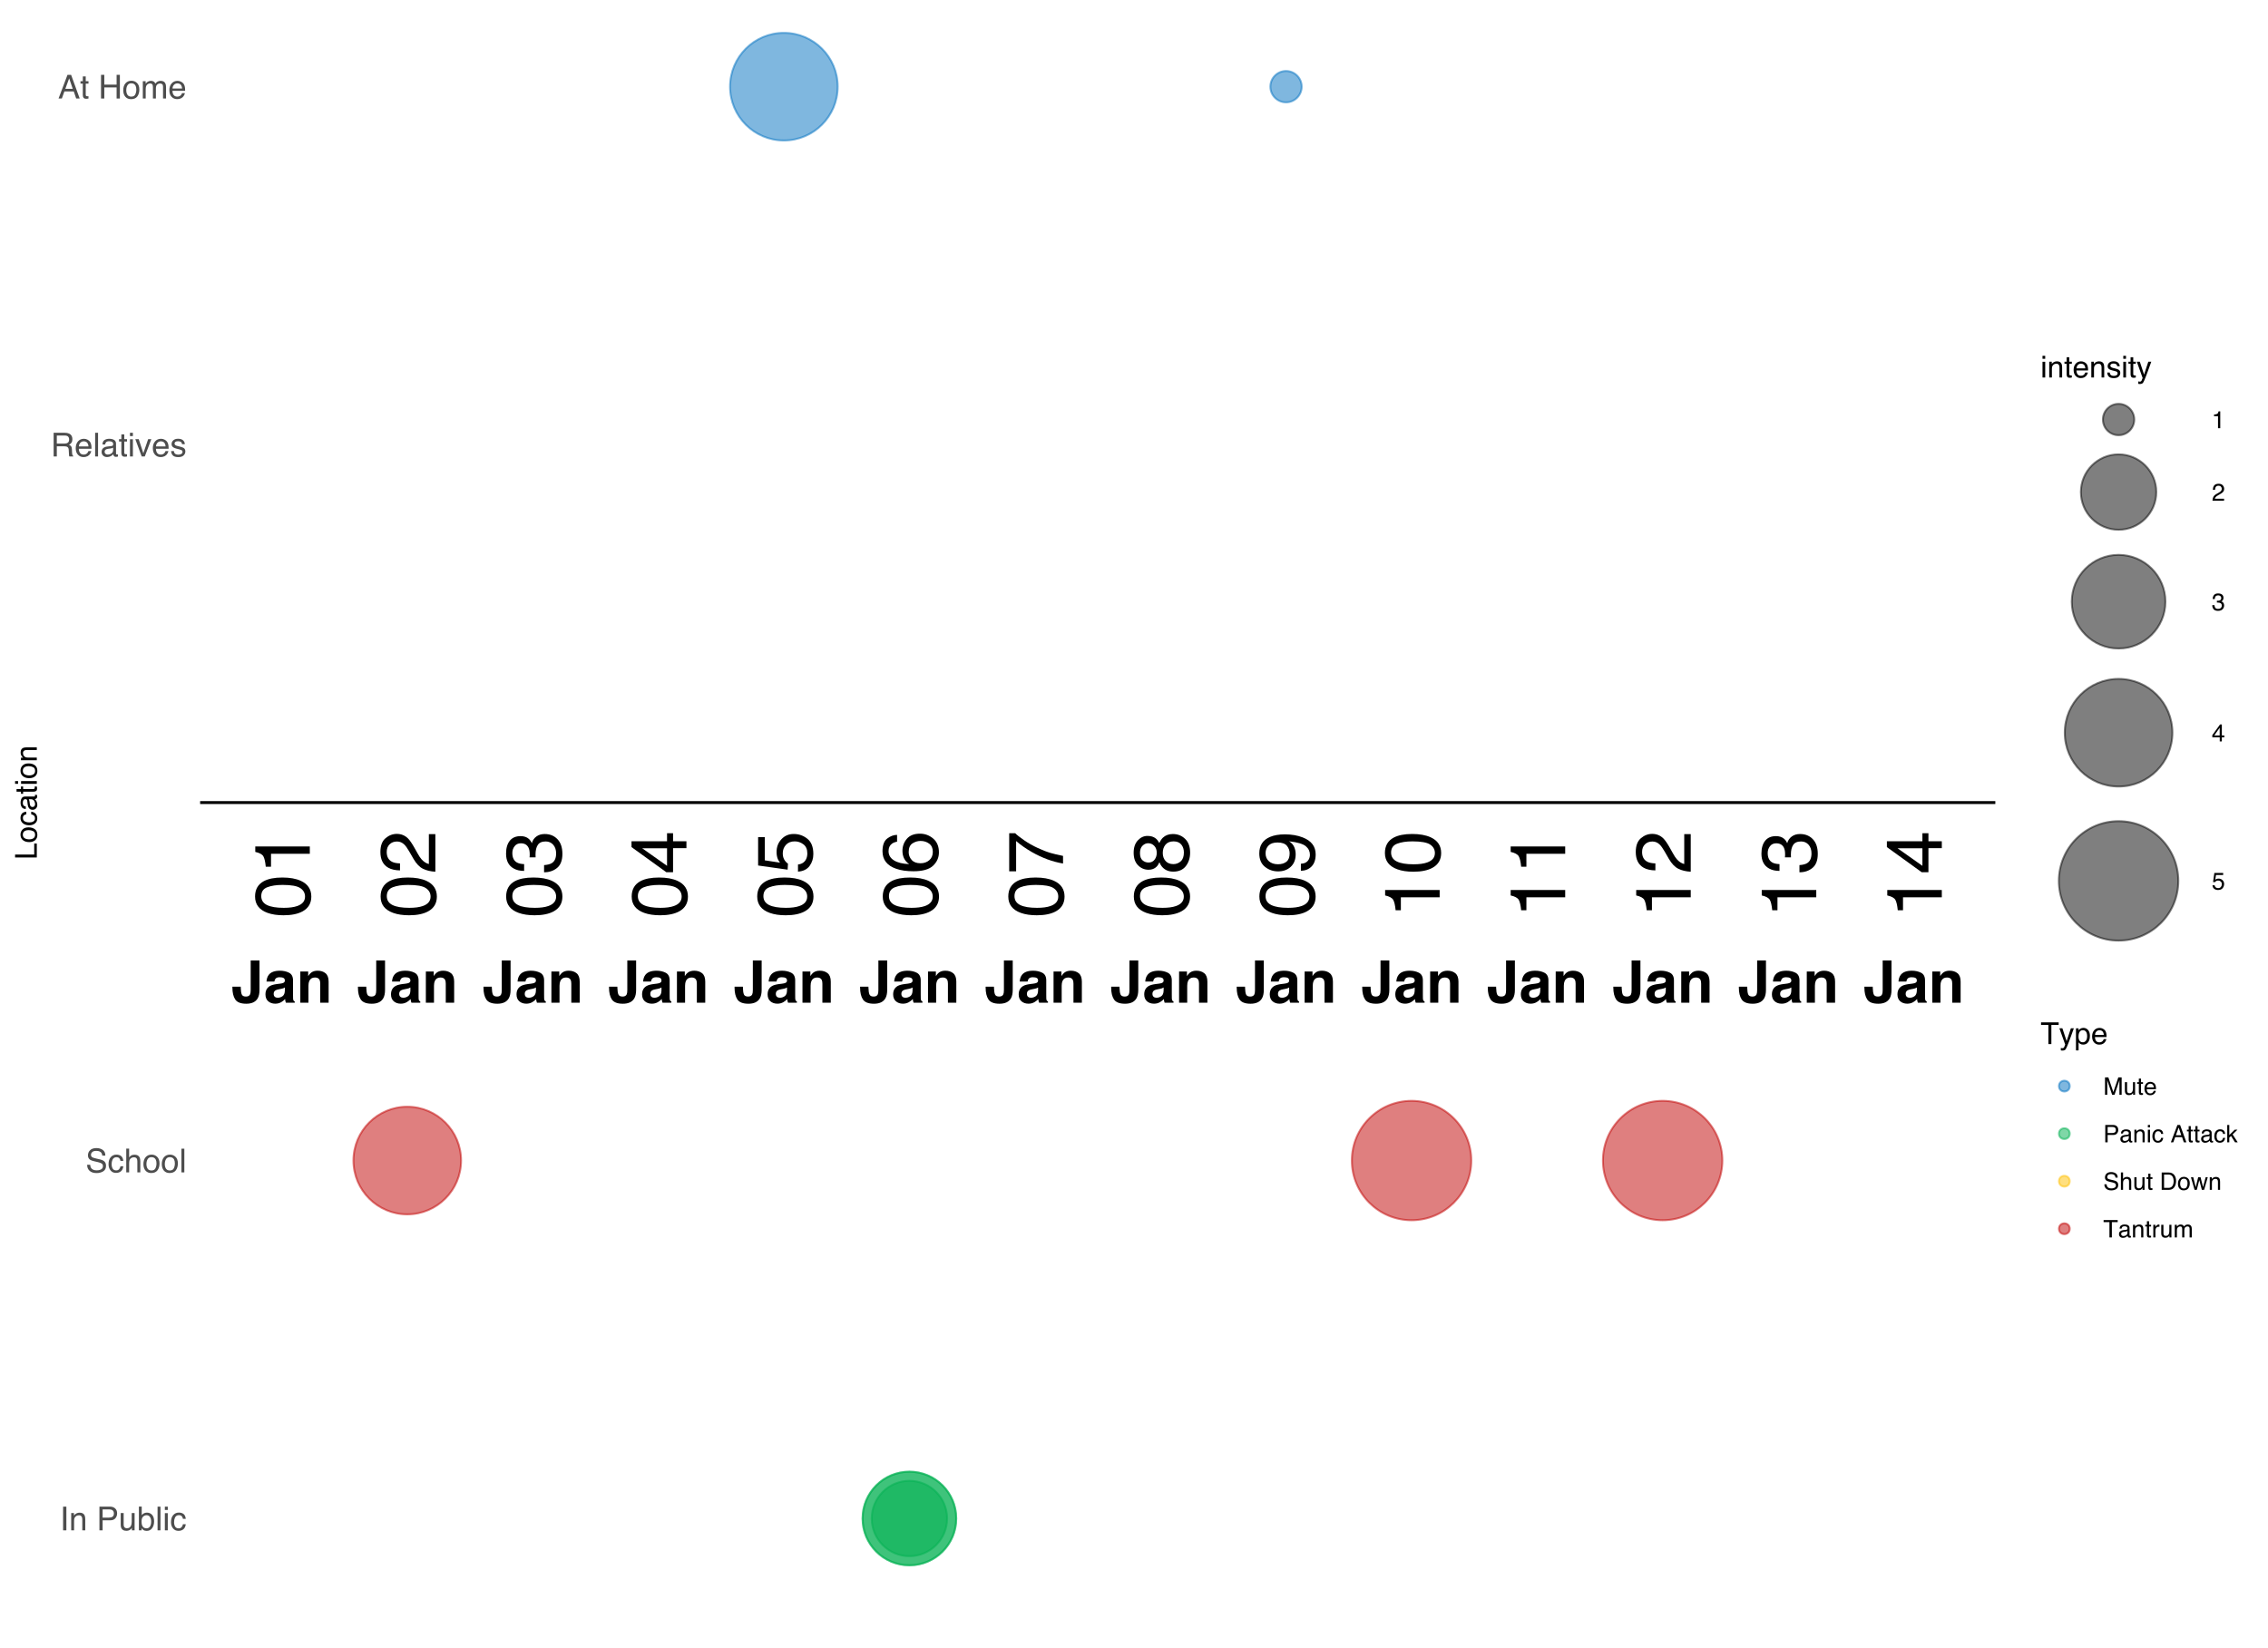 <?xml version="1.0" encoding="UTF-8"?>
<svg xmlns="http://www.w3.org/2000/svg" xmlns:xlink="http://www.w3.org/1999/xlink" width="824pt" height="599pt" viewBox="0 0 824 599" version="1.1">
<defs>
<g>
<symbol overflow="visible" id="glyph0-0">
<path style="stroke:none;" d="M 0 -0.922 L -20.406 -0.922 L -20.406 -17.109 L 0 -17.109 Z M -2.562 -14.562 L -17.859 -14.562 L -17.859 -3.469 L -2.562 -3.469 Z M -2.562 -14.562 "/>
</symbol>
<symbol overflow="visible" id="glyph0-1">
<path style="stroke:none;" d="M -19.891 -7.703 C -19.891 -10.273 -18.832 -12.133 -16.719 -13.281 C -15.07 -14.164 -12.82 -14.609 -9.969 -14.609 C -7.27 -14.609 -5.035 -14.207 -3.266 -13.406 C -0.723 -12.238 0.547 -10.332 0.547 -7.688 C 0.547 -5.289 -0.488 -3.508 -2.562 -2.344 C -4.301 -1.375 -6.629 -0.891 -9.547 -0.891 C -11.805 -0.891 -13.742 -1.18 -15.359 -1.766 C -18.379 -2.859 -19.891 -4.836 -19.891 -7.703 Z M -1.734 -7.672 C -1.734 -8.961 -2.305 -9.992 -3.453 -10.766 C -4.609 -11.535 -6.75 -11.922 -9.875 -11.922 C -12.133 -11.922 -13.992 -11.641 -15.453 -11.078 C -16.91 -10.523 -17.641 -9.445 -17.641 -7.844 C -17.641 -6.375 -16.945 -5.297 -15.562 -4.609 C -14.176 -3.93 -12.141 -3.594 -9.453 -3.594 C -7.422 -3.594 -5.789 -3.812 -4.562 -4.25 C -2.676 -4.914 -1.734 -6.055 -1.734 -7.672 Z M -1.734 -7.672 "/>
</symbol>
<symbol overflow="visible" id="glyph0-2">
<path style="stroke:none;" d="M -14.094 -2.719 L -16 -2.719 C -16.176 -4.531 -16.469 -5.789 -16.875 -6.5 C -17.289 -7.219 -18.27 -7.75 -19.812 -8.094 L -19.812 -10.078 L 0 -10.078 L 0 -7.406 L -14.094 -7.406 Z M -14.094 -2.719 "/>
</symbol>
<symbol overflow="visible" id="glyph0-3">
<path style="stroke:none;" d="M 0 -0.891 C -1.707 -0.984 -3.195 -1.336 -4.469 -1.953 C -5.738 -2.566 -6.895 -3.77 -7.938 -5.562 L -9.469 -8.219 C -10.164 -9.414 -10.758 -10.254 -11.25 -10.734 C -12.02 -11.492 -12.898 -11.875 -13.891 -11.875 C -15.047 -11.875 -15.961 -11.523 -16.641 -10.828 C -17.328 -10.141 -17.672 -9.219 -17.672 -8.062 C -17.672 -6.344 -17.023 -5.156 -15.734 -4.5 C -15.035 -4.145 -14.07 -3.953 -12.844 -3.922 L -12.844 -1.375 C -14.57 -1.406 -15.984 -1.723 -17.078 -2.328 C -19.004 -3.41 -19.969 -5.328 -19.969 -8.078 C -19.969 -10.348 -19.348 -12.008 -18.109 -13.062 C -16.879 -14.113 -15.508 -14.641 -14 -14.641 C -12.406 -14.641 -11.047 -14.082 -9.922 -12.969 C -9.266 -12.312 -8.469 -11.145 -7.531 -9.469 L -6.469 -7.578 C -5.969 -6.66 -5.492 -5.945 -5.047 -5.438 C -4.234 -4.508 -3.336 -3.926 -2.359 -3.688 L -2.359 -14.547 L 0 -14.547 Z M 0 -0.891 "/>
</symbol>
<symbol overflow="visible" id="glyph0-4">
<path style="stroke:none;" d="M 0.547 -7.391 C 0.547 -5.035 -0.098 -3.328 -1.391 -2.266 C -2.68 -1.211 -4.254 -0.688 -6.109 -0.688 L -6.109 -3.297 C -4.828 -3.398 -3.895 -3.641 -3.312 -4.016 C -2.258 -4.66 -1.734 -5.832 -1.734 -7.531 C -1.734 -8.844 -2.082 -9.895 -2.781 -10.688 C -3.488 -11.488 -4.398 -11.891 -5.516 -11.891 C -6.891 -11.891 -7.848 -11.469 -8.391 -10.625 C -8.941 -9.789 -9.219 -8.629 -9.219 -7.141 C -9.219 -6.973 -9.211 -6.801 -9.203 -6.625 C -9.203 -6.457 -9.195 -6.285 -9.188 -6.109 L -11.391 -6.109 C -11.359 -6.367 -11.336 -6.586 -11.328 -6.766 C -11.328 -6.941 -11.328 -7.129 -11.328 -7.328 C -11.328 -8.266 -11.473 -9.035 -11.766 -9.641 C -12.285 -10.691 -13.211 -11.219 -14.547 -11.219 C -15.535 -11.219 -16.297 -10.863 -16.828 -10.156 C -17.367 -9.457 -17.641 -8.641 -17.641 -7.703 C -17.641 -6.035 -17.086 -4.883 -15.984 -4.25 C -15.367 -3.895 -14.492 -3.695 -13.359 -3.656 L -13.359 -1.188 C -14.848 -1.188 -16.109 -1.477 -17.141 -2.062 C -18.992 -3.082 -19.922 -4.879 -19.922 -7.453 C -19.922 -9.473 -19.469 -11.039 -18.562 -12.156 C -17.664 -13.27 -16.359 -13.828 -14.641 -13.828 C -13.422 -13.828 -12.43 -13.5 -11.672 -12.844 C -11.203 -12.426 -10.832 -11.895 -10.562 -11.25 C -10.27 -12.301 -9.711 -13.117 -8.891 -13.703 C -8.078 -14.297 -7.078 -14.594 -5.891 -14.594 C -3.992 -14.594 -2.445 -13.969 -1.25 -12.719 C -0.051 -11.469 0.547 -9.691 0.547 -7.391 Z M 0.547 -7.391 "/>
</symbol>
<symbol overflow="visible" id="glyph0-5">
<path style="stroke:none;" d="M -7.047 -9.406 L -16.062 -9.406 L -7.047 -3.031 Z M 0 -9.453 L -4.859 -9.453 L -4.859 -0.719 L -7.312 -0.719 L -19.953 -9.844 L -19.953 -11.953 L -7.047 -11.953 L -7.047 -14.875 L -4.859 -14.875 L -4.859 -11.953 L 0 -11.953 Z M 0 -9.453 "/>
</symbol>
<symbol overflow="visible" id="glyph0-6">
<path style="stroke:none;" d="M -5.078 -3.516 C -3.648 -3.68 -2.66 -4.344 -2.109 -5.5 C -1.828 -6.094 -1.688 -6.781 -1.688 -7.562 C -1.688 -9.039 -2.16 -10.133 -3.109 -10.844 C -4.055 -11.562 -5.102 -11.922 -6.25 -11.922 C -7.633 -11.922 -8.707 -11.492 -9.469 -10.641 C -10.227 -9.797 -10.609 -8.781 -10.609 -7.594 C -10.609 -6.738 -10.441 -6 -10.109 -5.375 C -9.773 -4.758 -9.312 -4.238 -8.719 -3.812 L -8.844 -1.641 L -19.562 -3.156 L -19.562 -13.484 L -17.141 -13.484 L -17.141 -5.031 L -11.609 -4.188 C -11.961 -4.645 -12.227 -5.082 -12.406 -5.5 C -12.707 -6.238 -12.859 -7.098 -12.859 -8.078 C -12.859 -9.898 -12.27 -11.441 -11.094 -12.703 C -9.926 -13.973 -8.438 -14.609 -6.625 -14.609 C -4.75 -14.609 -3.094 -14.023 -1.656 -12.859 C -0.219 -11.703 0.5 -9.852 0.5 -7.312 C 0.5 -5.688 0.047 -4.25 -0.859 -3 C -1.773 -1.758 -3.18 -1.066 -5.078 -0.922 Z M -5.078 -3.516 "/>
</symbol>
<symbol overflow="visible" id="glyph0-7">
<path style="stroke:none;" d="M -19.984 -8.328 C -19.984 -10.547 -19.406 -12.094 -18.25 -12.969 C -17.094 -13.844 -15.906 -14.281 -14.688 -14.281 L -14.688 -11.812 C -15.469 -11.664 -16.082 -11.426 -16.531 -11.094 C -17.363 -10.5 -17.781 -9.586 -17.781 -8.359 C -17.781 -6.961 -17.133 -5.852 -15.844 -5.031 C -14.551 -4.207 -12.703 -3.75 -10.297 -3.656 C -11.141 -4.227 -11.77 -4.953 -12.188 -5.828 C -12.551 -6.617 -12.734 -7.504 -12.734 -8.484 C -12.734 -10.148 -12.203 -11.602 -11.141 -12.844 C -10.078 -14.094 -8.488 -14.719 -6.375 -14.719 C -4.57 -14.719 -2.973 -14.129 -1.578 -12.953 C -0.18 -11.773 0.516 -10.098 0.516 -7.922 C 0.516 -6.055 -0.188 -4.445 -1.594 -3.094 C -3.008 -1.738 -5.391 -1.062 -8.734 -1.062 C -11.211 -1.062 -13.312 -1.363 -15.031 -1.969 C -18.332 -3.125 -19.984 -5.242 -19.984 -8.328 Z M -1.703 -8.141 C -1.703 -9.453 -2.145 -10.438 -3.031 -11.094 C -3.914 -11.75 -4.961 -12.078 -6.172 -12.078 C -7.191 -12.078 -8.16 -11.785 -9.078 -11.203 C -10.004 -10.617 -10.469 -9.555 -10.469 -8.016 C -10.469 -6.941 -10.109 -6 -9.391 -5.188 C -8.68 -4.375 -7.609 -3.969 -6.172 -3.969 C -4.91 -3.969 -3.848 -4.336 -2.984 -5.078 C -2.129 -5.816 -1.703 -6.836 -1.703 -8.141 Z M -1.703 -8.141 "/>
</symbol>
<symbol overflow="visible" id="glyph0-8">
<path style="stroke:none;" d="M -19.562 -14.875 L -17.375 -14.875 C -16.758 -14.238 -15.68 -13.391 -14.141 -12.328 C -12.609 -11.266 -10.953 -10.328 -9.172 -9.516 C -7.441 -8.711 -5.863 -8.102 -4.438 -7.688 C -3.52 -7.414 -2.039 -7.066 0 -6.641 L 0 -3.875 C -3.801 -4.508 -7.582 -5.898 -11.344 -8.047 C -13.539 -9.316 -15.441 -10.648 -17.047 -12.047 L -17.047 -1.047 L -19.562 -1.047 Z M -19.562 -14.875 "/>
</symbol>
<symbol overflow="visible" id="glyph0-9">
<path style="stroke:none;" d="M -11.562 -7.734 C -11.562 -8.836 -11.867 -9.695 -12.484 -10.312 C -13.098 -10.938 -13.832 -11.25 -14.688 -11.25 C -15.426 -11.25 -16.102 -10.953 -16.719 -10.359 C -17.344 -9.766 -17.656 -8.863 -17.656 -7.656 C -17.656 -6.445 -17.344 -5.57 -16.719 -5.031 C -16.102 -4.5 -15.379 -4.234 -14.547 -4.234 C -13.609 -4.234 -12.875 -4.582 -12.344 -5.281 C -11.82 -5.977 -11.562 -6.797 -11.562 -7.734 Z M -1.703 -7.891 C -1.703 -9.047 -2.016 -10.004 -2.641 -10.766 C -3.266 -11.535 -4.203 -11.922 -5.453 -11.922 C -6.734 -11.922 -7.707 -11.523 -8.375 -10.734 C -9.039 -9.953 -9.375 -8.941 -9.375 -7.703 C -9.375 -6.516 -9.031 -5.539 -8.344 -4.781 C -7.664 -4.031 -6.727 -3.656 -5.531 -3.656 C -4.488 -3.656 -3.586 -4 -2.828 -4.688 C -2.078 -5.375 -1.703 -6.441 -1.703 -7.891 Z M -10.594 -4.328 C -10.895 -3.641 -11.242 -3.098 -11.641 -2.703 C -12.379 -1.973 -13.344 -1.609 -14.531 -1.609 C -16.008 -1.609 -17.281 -2.145 -18.344 -3.219 C -19.414 -4.289 -19.953 -5.816 -19.953 -7.797 C -19.953 -9.703 -19.445 -11.195 -18.438 -12.281 C -17.438 -13.363 -16.266 -13.906 -14.922 -13.906 C -13.68 -13.906 -12.676 -13.594 -11.906 -12.969 C -11.469 -12.613 -11.039 -12.066 -10.625 -11.328 C -10.25 -12.148 -9.816 -12.797 -9.328 -13.266 C -8.398 -14.148 -7.191 -14.594 -5.703 -14.594 C -3.953 -14.594 -2.469 -14.004 -1.25 -12.828 C -0.039 -11.648 0.562 -9.984 0.562 -7.828 C 0.562 -5.898 0.039 -4.266 -1 -2.922 C -2.051 -1.586 -3.578 -0.922 -5.578 -0.922 C -6.754 -0.922 -7.77 -1.207 -8.625 -1.781 C -9.488 -2.352 -10.145 -3.203 -10.594 -4.328 Z M -10.594 -4.328 "/>
</symbol>
<symbol overflow="visible" id="glyph0-10">
<path style="stroke:none;" d="M -4.812 -3.781 C -3.426 -3.852 -2.469 -4.383 -1.938 -5.375 C -1.664 -5.883 -1.531 -6.457 -1.531 -7.094 C -1.531 -8.289 -2.023 -9.312 -3.016 -10.156 C -4.016 -11 -6.039 -11.598 -9.094 -11.953 C -8.207 -11.391 -7.586 -10.695 -7.234 -9.875 C -6.879 -9.062 -6.703 -8.18 -6.703 -7.234 C -6.703 -5.316 -7.297 -3.801 -8.484 -2.688 C -9.68 -1.57 -11.219 -1.016 -13.094 -1.016 C -14.906 -1.016 -16.492 -1.566 -17.859 -2.672 C -19.234 -3.773 -19.922 -5.398 -19.922 -7.547 C -19.922 -10.441 -18.613 -12.441 -16 -13.547 C -14.562 -14.16 -12.766 -14.469 -10.609 -14.469 C -8.172 -14.469 -6.016 -14.098 -4.141 -13.359 C -1.004 -12.148 0.562 -10.098 0.562 -7.203 C 0.562 -5.254 0.051 -3.773 -0.969 -2.766 C -1.988 -1.754 -3.27 -1.25 -4.812 -1.25 Z M -8.891 -7.578 C -8.891 -8.566 -9.211 -9.469 -9.859 -10.281 C -10.516 -11.102 -11.66 -11.516 -13.297 -11.516 C -14.754 -11.516 -15.844 -11.145 -16.562 -10.406 C -17.281 -9.676 -17.641 -8.738 -17.641 -7.594 C -17.641 -6.375 -17.227 -5.406 -16.406 -4.688 C -15.594 -3.969 -14.5 -3.609 -13.125 -3.609 C -11.832 -3.609 -10.801 -3.922 -10.031 -4.547 C -9.27 -5.18 -8.891 -6.191 -8.891 -7.578 Z M -8.891 -7.578 "/>
</symbol>
<symbol overflow="visible" id="glyph1-0">
<path style="stroke:none;" d="M 1.609 -15.359 L 13.969 -15.359 L 13.969 0 L 1.609 0 Z M 12.062 -1.922 L 12.062 -13.438 L 3.516 -13.438 L 3.516 -1.922 Z M 12.062 -1.922 "/>
</symbol>
<symbol overflow="visible" id="glyph1-1">
<path style="stroke:none;" d="M 7.109 -4.609 L 7.109 -15.359 L 10.312 -15.359 L 10.312 -4.672 C 10.312 -3.359 10.086 -2.32 9.641 -1.562 C 8.879 -0.27 7.5 0.375 5.5 0.375 C 3.508 0.375 2.172 -0.145 1.484 -1.188 C 0.805 -2.238 0.469 -3.664 0.469 -5.469 L 0.469 -5.828 L 3.5 -5.828 L 3.5 -5.469 C 3.531 -4.281 3.66 -3.441 3.891 -2.953 C 4.117 -2.473 4.617 -2.234 5.391 -2.234 C 6.148 -2.234 6.648 -2.5 6.891 -3.031 C 7.035 -3.344 7.109 -3.867 7.109 -4.609 Z M 7.109 -4.609 "/>
</symbol>
<symbol overflow="visible" id="glyph1-2">
<path style="stroke:none;" d="M 1.812 -10.125 C 2.594 -11.125 3.941 -11.625 5.859 -11.625 C 7.098 -11.625 8.203 -11.379 9.172 -10.891 C 10.141 -10.398 10.625 -9.469 10.625 -8.094 L 10.625 -2.891 C 10.625 -2.523 10.629 -2.086 10.641 -1.578 C 10.66 -1.18 10.719 -0.914 10.812 -0.781 C 10.914 -0.645 11.062 -0.531 11.25 -0.438 L 11.25 0 L 8.031 0 C 7.938 -0.227 7.867 -0.441 7.828 -0.641 C 7.797 -0.848 7.77 -1.078 7.75 -1.328 C 7.344 -0.891 6.875 -0.516 6.344 -0.203 C 5.695 0.172 4.973 0.359 4.172 0.359 C 3.141 0.359 2.285 0.066 1.609 -0.516 C 0.941 -1.109 0.609 -1.941 0.609 -3.016 C 0.609 -4.41 1.148 -5.426 2.234 -6.062 C 2.816 -6.395 3.68 -6.633 4.828 -6.781 L 5.844 -6.906 C 6.395 -6.977 6.789 -7.066 7.031 -7.172 C 7.445 -7.348 7.656 -7.629 7.656 -8.016 C 7.656 -8.484 7.492 -8.805 7.172 -8.984 C 6.848 -9.16 6.375 -9.25 5.75 -9.25 C 5.051 -9.25 4.555 -9.07 4.266 -8.719 C 4.055 -8.469 3.914 -8.125 3.844 -7.688 L 0.984 -7.688 C 1.047 -8.676 1.32 -9.488 1.812 -10.125 Z M 4.016 -2.141 C 4.297 -1.91 4.641 -1.797 5.047 -1.797 C 5.68 -1.797 6.27 -1.984 6.812 -2.359 C 7.352 -2.734 7.633 -3.422 7.656 -4.422 L 7.656 -5.531 C 7.469 -5.406 7.273 -5.305 7.078 -5.234 C 6.891 -5.16 6.629 -5.094 6.297 -5.031 L 5.625 -4.906 C 5 -4.789 4.551 -4.656 4.281 -4.5 C 3.82 -4.227 3.594 -3.805 3.594 -3.234 C 3.594 -2.734 3.734 -2.367 4.016 -2.141 Z M 4.016 -2.141 "/>
</symbol>
<symbol overflow="visible" id="glyph1-3">
<path style="stroke:none;" d="M 6.734 -9.156 C 5.723 -9.156 5.031 -8.727 4.656 -7.875 C 4.457 -7.426 4.359 -6.852 4.359 -6.156 L 4.359 0 L 1.406 0 L 1.406 -11.344 L 4.266 -11.344 L 4.266 -9.688 C 4.648 -10.27 5.016 -10.688 5.359 -10.938 C 5.973 -11.395 6.75 -11.625 7.688 -11.625 C 8.852 -11.625 9.812 -11.316 10.562 -10.703 C 11.312 -10.086 11.688 -9.07 11.688 -7.656 L 11.688 0 L 8.641 0 L 8.641 -6.906 C 8.641 -7.508 8.562 -7.969 8.406 -8.281 C 8.113 -8.863 7.555 -9.156 6.734 -9.156 Z M 6.734 -9.156 "/>
</symbol>
<symbol overflow="visible" id="glyph2-0">
<path style="stroke:none;" d="M 0.391 0 L 0.391 -8.609 L 7.219 -8.609 L 7.219 0 Z M 6.141 -1.078 L 6.141 -7.531 L 1.469 -7.531 L 1.469 -1.078 Z M 6.141 -1.078 "/>
</symbol>
<symbol overflow="visible" id="glyph2-1">
<path style="stroke:none;" d="M 1.172 -8.609 L 2.359 -8.609 L 2.359 0 L 1.172 0 Z M 1.172 -8.609 "/>
</symbol>
<symbol overflow="visible" id="glyph2-2">
<path style="stroke:none;" d="M 0.781 -6.281 L 1.781 -6.281 L 1.781 -5.391 C 2.07 -5.754 2.383 -6.016 2.719 -6.172 C 3.051 -6.336 3.422 -6.422 3.828 -6.422 C 4.711 -6.422 5.312 -6.109 5.625 -5.484 C 5.801 -5.141 5.891 -4.656 5.891 -4.031 L 5.891 0 L 4.812 0 L 4.812 -3.953 C 4.812 -4.336 4.754 -4.645 4.641 -4.875 C 4.453 -5.27 4.113 -5.469 3.625 -5.469 C 3.375 -5.469 3.172 -5.441 3.016 -5.391 C 2.723 -5.305 2.469 -5.133 2.25 -4.875 C 2.07 -4.664 1.957 -4.453 1.906 -4.234 C 1.852 -4.016 1.828 -3.695 1.828 -3.281 L 1.828 0 L 0.781 0 Z M 3.25 -6.422 Z M 3.25 -6.422 "/>
</symbol>
<symbol overflow="visible" id="glyph2-3">
<path style="stroke:none;" d=""/>
</symbol>
<symbol overflow="visible" id="glyph2-4">
<path style="stroke:none;" d="M 1.031 -8.609 L 4.906 -8.609 C 5.664 -8.609 6.281 -8.391 6.75 -7.953 C 7.219 -7.523 7.453 -6.922 7.453 -6.141 C 7.453 -5.473 7.242 -4.891 6.828 -4.391 C 6.41 -3.891 5.77 -3.641 4.906 -3.641 L 2.188 -3.641 L 2.188 0 L 1.031 0 Z M 6.281 -6.141 C 6.281 -6.766 6.047 -7.191 5.578 -7.422 C 5.316 -7.547 4.961 -7.609 4.516 -7.609 L 2.188 -7.609 L 2.188 -4.625 L 4.516 -4.625 C 5.035 -4.625 5.457 -4.734 5.781 -4.953 C 6.113 -5.18 6.281 -5.578 6.281 -6.141 Z M 6.281 -6.141 "/>
</symbol>
<symbol overflow="visible" id="glyph2-5">
<path style="stroke:none;" d="M 1.828 -6.281 L 1.828 -2.109 C 1.828 -1.785 1.879 -1.523 1.984 -1.328 C 2.172 -0.953 2.52 -0.766 3.031 -0.766 C 3.758 -0.766 4.258 -1.094 4.531 -1.75 C 4.676 -2.102 4.75 -2.582 4.75 -3.188 L 4.75 -6.281 L 5.797 -6.281 L 5.797 0 L 4.812 0 L 4.812 -0.922 C 4.676 -0.68 4.508 -0.484 4.312 -0.328 C 3.906 0.004 3.414 0.172 2.844 0.172 C 1.945 0.172 1.336 -0.129 1.016 -0.734 C 0.836 -1.047 0.75 -1.473 0.75 -2.016 L 0.75 -6.281 Z M 3.281 -6.422 Z M 3.281 -6.422 "/>
</symbol>
<symbol overflow="visible" id="glyph2-6">
<path style="stroke:none;" d="M 0.688 -8.641 L 1.719 -8.641 L 1.719 -5.516 C 1.945 -5.816 2.223 -6.047 2.547 -6.203 C 2.867 -6.359 3.219 -6.438 3.594 -6.438 C 4.375 -6.438 5.004 -6.164 5.484 -5.625 C 5.973 -5.094 6.219 -4.305 6.219 -3.266 C 6.219 -2.266 5.977 -1.438 5.5 -0.781 C 5.02 -0.125 4.352 0.203 3.5 0.203 C 3.02 0.203 2.617 0.086 2.297 -0.141 C 2.098 -0.285 1.891 -0.504 1.672 -0.797 L 1.672 0 L 0.688 0 Z M 3.438 -0.734 C 4.008 -0.734 4.438 -0.957 4.719 -1.406 C 5 -1.863 5.141 -2.461 5.141 -3.203 C 5.141 -3.867 5 -4.414 4.719 -4.844 C 4.438 -5.281 4.02 -5.5 3.469 -5.5 C 2.988 -5.5 2.566 -5.32 2.203 -4.969 C 1.836 -4.613 1.656 -4.023 1.656 -3.203 C 1.656 -2.617 1.727 -2.141 1.875 -1.766 C 2.156 -1.078 2.676 -0.734 3.438 -0.734 Z M 3.438 -0.734 "/>
</symbol>
<symbol overflow="visible" id="glyph2-7">
<path style="stroke:none;" d="M 0.797 -8.609 L 1.859 -8.609 L 1.859 0 L 0.797 0 Z M 0.797 -8.609 "/>
</symbol>
<symbol overflow="visible" id="glyph2-8">
<path style="stroke:none;" d="M 0.781 -6.25 L 1.844 -6.25 L 1.844 0 L 0.781 0 Z M 0.781 -8.609 L 1.844 -8.609 L 1.844 -7.406 L 0.781 -7.406 Z M 0.781 -8.609 "/>
</symbol>
<symbol overflow="visible" id="glyph2-9">
<path style="stroke:none;" d="M 3.188 -6.453 C 3.895 -6.453 4.469 -6.281 4.906 -5.938 C 5.352 -5.594 5.625 -5.004 5.719 -4.172 L 4.688 -4.172 C 4.625 -4.555 4.484 -4.875 4.266 -5.125 C 4.047 -5.383 3.688 -5.516 3.188 -5.516 C 2.52 -5.516 2.039 -5.188 1.75 -4.531 C 1.562 -4.102 1.469 -3.578 1.469 -2.953 C 1.469 -2.328 1.598 -1.797 1.859 -1.359 C 2.129 -0.93 2.551 -0.719 3.125 -0.719 C 3.562 -0.719 3.906 -0.852 4.156 -1.125 C 4.414 -1.395 4.594 -1.758 4.688 -2.219 L 5.719 -2.219 C 5.602 -1.383 5.312 -0.773 4.844 -0.391 C 4.375 -0.004 3.773 0.188 3.047 0.188 C 2.223 0.188 1.566 -0.113 1.078 -0.719 C 0.586 -1.32 0.344 -2.07 0.344 -2.969 C 0.344 -4.07 0.609 -4.926 1.141 -5.531 C 1.68 -6.145 2.363 -6.453 3.188 -6.453 Z M 3.031 -6.422 Z M 3.031 -6.422 "/>
</symbol>
<symbol overflow="visible" id="glyph2-10">
<path style="stroke:none;" d="M 1.672 -2.781 C 1.703 -2.289 1.816 -1.895 2.016 -1.594 C 2.41 -1.02 3.094 -0.734 4.062 -0.734 C 4.5 -0.734 4.898 -0.797 5.266 -0.922 C 5.961 -1.16 6.312 -1.594 6.312 -2.219 C 6.312 -2.688 6.16 -3.02 5.859 -3.219 C 5.566 -3.414 5.102 -3.586 4.469 -3.734 L 3.312 -4 C 2.539 -4.164 2 -4.352 1.688 -4.562 C 1.145 -4.926 0.875 -5.461 0.875 -6.172 C 0.875 -6.953 1.141 -7.586 1.672 -8.078 C 2.203 -8.578 2.957 -8.828 3.938 -8.828 C 4.844 -8.828 5.609 -8.609 6.234 -8.172 C 6.867 -7.734 7.188 -7.035 7.188 -6.078 L 6.094 -6.078 C 6.031 -6.547 5.906 -6.898 5.719 -7.141 C 5.363 -7.586 4.758 -7.812 3.906 -7.812 C 3.219 -7.812 2.723 -7.664 2.422 -7.375 C 2.117 -7.094 1.969 -6.758 1.969 -6.375 C 1.969 -5.957 2.145 -5.648 2.5 -5.453 C 2.727 -5.328 3.25 -5.172 4.062 -4.984 L 5.281 -4.703 C 5.852 -4.566 6.301 -4.383 6.625 -4.156 C 7.164 -3.758 7.438 -3.176 7.438 -2.406 C 7.438 -1.457 7.086 -0.773 6.391 -0.359 C 5.703 0.047 4.898 0.25 3.984 0.25 C 2.91 0.25 2.07 -0.02 1.469 -0.562 C 0.863 -1.113 0.566 -1.852 0.578 -2.781 Z M 4.031 -8.844 Z M 4.031 -8.844 "/>
</symbol>
<symbol overflow="visible" id="glyph2-11">
<path style="stroke:none;" d="M 0.781 -8.641 L 1.828 -8.641 L 1.828 -5.422 C 2.078 -5.742 2.301 -5.969 2.5 -6.094 C 2.844 -6.312 3.27 -6.422 3.781 -6.422 C 4.688 -6.422 5.301 -6.102 5.625 -5.469 C 5.801 -5.125 5.891 -4.645 5.891 -4.031 L 5.891 0 L 4.812 0 L 4.812 -3.953 C 4.812 -4.41 4.75 -4.75 4.625 -4.969 C 4.438 -5.312 4.078 -5.484 3.547 -5.484 C 3.109 -5.484 2.711 -5.332 2.359 -5.031 C 2.004 -4.727 1.828 -4.16 1.828 -3.328 L 1.828 0 L 0.781 0 Z M 0.781 -8.641 "/>
</symbol>
<symbol overflow="visible" id="glyph2-12">
<path style="stroke:none;" d="M 3.266 -0.688 C 3.961 -0.688 4.441 -0.945 4.703 -1.469 C 4.961 -2 5.094 -2.586 5.094 -3.234 C 5.094 -3.828 5 -4.305 4.812 -4.672 C 4.508 -5.242 4 -5.531 3.281 -5.531 C 2.633 -5.531 2.164 -5.285 1.875 -4.797 C 1.582 -4.305 1.438 -3.711 1.438 -3.016 C 1.438 -2.348 1.582 -1.789 1.875 -1.344 C 2.164 -0.906 2.629 -0.688 3.266 -0.688 Z M 3.312 -6.453 C 4.113 -6.453 4.789 -6.18 5.344 -5.641 C 5.906 -5.109 6.188 -4.316 6.188 -3.266 C 6.188 -2.254 5.941 -1.414 5.453 -0.75 C 4.961 -0.094 4.203 0.234 3.172 0.234 C 2.305 0.234 1.617 -0.055 1.109 -0.641 C 0.598 -1.234 0.344 -2.02 0.344 -3 C 0.344 -4.051 0.609 -4.891 1.141 -5.516 C 1.68 -6.141 2.406 -6.453 3.312 -6.453 Z M 3.266 -6.422 Z M 3.266 -6.422 "/>
</symbol>
<symbol overflow="visible" id="glyph2-13">
<path style="stroke:none;" d="M 4.922 -4.672 C 5.461 -4.672 5.891 -4.781 6.203 -5 C 6.523 -5.219 6.688 -5.609 6.688 -6.172 C 6.688 -6.785 6.469 -7.207 6.031 -7.438 C 5.789 -7.551 5.469 -7.609 5.062 -7.609 L 2.219 -7.609 L 2.219 -4.672 Z M 1.062 -8.609 L 5.047 -8.609 C 5.703 -8.609 6.238 -8.516 6.656 -8.328 C 7.469 -7.953 7.875 -7.27 7.875 -6.281 C 7.875 -5.77 7.766 -5.348 7.547 -5.016 C 7.336 -4.691 7.039 -4.43 6.656 -4.234 C 7 -4.098 7.254 -3.914 7.422 -3.688 C 7.586 -3.469 7.68 -3.109 7.703 -2.609 L 7.75 -1.453 C 7.758 -1.129 7.785 -0.883 7.828 -0.719 C 7.898 -0.445 8.023 -0.27 8.203 -0.188 L 8.203 0 L 6.781 0 C 6.738 -0.07 6.703 -0.164 6.672 -0.281 C 6.648 -0.406 6.633 -0.633 6.625 -0.969 L 6.547 -2.406 C 6.523 -2.969 6.316 -3.344 5.922 -3.531 C 5.703 -3.633 5.352 -3.688 4.875 -3.688 L 2.219 -3.688 L 2.219 0 L 1.062 0 Z M 1.062 -8.609 "/>
</symbol>
<symbol overflow="visible" id="glyph2-14">
<path style="stroke:none;" d="M 3.391 -6.422 C 3.836 -6.422 4.27 -6.316 4.688 -6.109 C 5.102 -5.898 5.422 -5.629 5.641 -5.297 C 5.848 -4.973 5.988 -4.602 6.062 -4.188 C 6.125 -3.895 6.156 -3.43 6.156 -2.797 L 1.547 -2.797 C 1.566 -2.16 1.719 -1.648 2 -1.266 C 2.281 -0.879 2.719 -0.688 3.312 -0.688 C 3.863 -0.688 4.301 -0.867 4.625 -1.234 C 4.812 -1.441 4.945 -1.688 5.031 -1.969 L 6.062 -1.969 C 6.039 -1.738 5.953 -1.484 5.797 -1.203 C 5.641 -0.922 5.469 -0.688 5.281 -0.5 C 4.957 -0.188 4.555 0.02 4.078 0.125 C 3.828 0.188 3.539 0.219 3.219 0.219 C 2.438 0.219 1.773 -0.062 1.234 -0.625 C 0.691 -1.195 0.422 -1.992 0.422 -3.016 C 0.422 -4.023 0.691 -4.844 1.234 -5.469 C 1.785 -6.102 2.504 -6.422 3.391 -6.422 Z M 5.062 -3.641 C 5.02 -4.098 4.922 -4.461 4.766 -4.734 C 4.484 -5.242 4.004 -5.5 3.328 -5.5 C 2.836 -5.5 2.426 -5.32 2.094 -4.969 C 1.77 -4.625 1.598 -4.18 1.578 -3.641 Z M 3.281 -6.422 Z M 3.281 -6.422 "/>
</symbol>
<symbol overflow="visible" id="glyph2-15">
<path style="stroke:none;" d="M 1.578 -1.672 C 1.578 -1.367 1.688 -1.129 1.906 -0.953 C 2.133 -0.773 2.398 -0.688 2.703 -0.688 C 3.078 -0.688 3.438 -0.77 3.781 -0.938 C 4.375 -1.227 4.672 -1.695 4.672 -2.344 L 4.672 -3.188 C 4.535 -3.113 4.363 -3.047 4.156 -2.984 C 3.957 -2.93 3.758 -2.895 3.562 -2.875 L 2.938 -2.797 C 2.551 -2.742 2.258 -2.66 2.062 -2.547 C 1.738 -2.367 1.578 -2.078 1.578 -1.672 Z M 4.141 -3.797 C 4.379 -3.828 4.539 -3.93 4.625 -4.109 C 4.664 -4.203 4.688 -4.336 4.688 -4.516 C 4.688 -4.867 4.555 -5.125 4.297 -5.281 C 4.047 -5.445 3.688 -5.531 3.219 -5.531 C 2.664 -5.531 2.273 -5.383 2.047 -5.094 C 1.91 -4.926 1.82 -4.68 1.781 -4.359 L 0.797 -4.359 C 0.816 -5.129 1.066 -5.664 1.547 -5.969 C 2.035 -6.27 2.598 -6.422 3.234 -6.422 C 3.973 -6.422 4.57 -6.281 5.031 -6 C 5.488 -5.719 5.719 -5.281 5.719 -4.688 L 5.719 -1.078 C 5.719 -0.973 5.738 -0.883 5.781 -0.812 C 5.832 -0.75 5.93 -0.719 6.078 -0.719 C 6.117 -0.719 6.164 -0.719 6.219 -0.719 C 6.281 -0.727 6.348 -0.738 6.422 -0.75 L 6.422 0.031 C 6.254 0.07 6.125 0.098 6.031 0.109 C 5.945 0.129 5.832 0.141 5.688 0.141 C 5.32 0.141 5.062 0.008 4.906 -0.25 C 4.812 -0.383 4.75 -0.578 4.719 -0.828 C 4.5 -0.547 4.188 -0.301 3.781 -0.094 C 3.383 0.113 2.945 0.219 2.469 0.219 C 1.883 0.219 1.406 0.039 1.031 -0.312 C 0.664 -0.664 0.484 -1.109 0.484 -1.641 C 0.484 -2.223 0.664 -2.676 1.031 -3 C 1.395 -3.32 1.867 -3.52 2.453 -3.594 Z M 3.266 -6.422 Z M 3.266 -6.422 "/>
</symbol>
<symbol overflow="visible" id="glyph2-16">
<path style="stroke:none;" d="M 0.984 -8.031 L 2.047 -8.031 L 2.047 -6.281 L 3.047 -6.281 L 3.047 -5.422 L 2.047 -5.422 L 2.047 -1.312 C 2.047 -1.094 2.125 -0.945 2.281 -0.875 C 2.352 -0.832 2.488 -0.812 2.688 -0.812 C 2.738 -0.812 2.789 -0.812 2.844 -0.812 C 2.906 -0.82 2.973 -0.828 3.047 -0.828 L 3.047 0 C 2.93 0.031 2.805 0.051 2.672 0.062 C 2.547 0.082 2.406 0.094 2.25 0.094 C 1.758 0.094 1.426 -0.031 1.25 -0.281 C 1.07 -0.531 0.984 -0.859 0.984 -1.266 L 0.984 -5.422 L 0.141 -5.422 L 0.141 -6.281 L 0.984 -6.281 Z M 0.984 -8.031 "/>
</symbol>
<symbol overflow="visible" id="glyph2-17">
<path style="stroke:none;" d="M 1.297 -6.281 L 2.969 -1.172 L 4.719 -6.281 L 5.875 -6.281 L 3.5 0 L 2.375 0 L 0.062 -6.281 Z M 1.297 -6.281 "/>
</symbol>
<symbol overflow="visible" id="glyph2-18">
<path style="stroke:none;" d="M 1.406 -1.969 C 1.438 -1.613 1.523 -1.344 1.672 -1.156 C 1.93 -0.82 2.391 -0.656 3.047 -0.656 C 3.441 -0.656 3.785 -0.738 4.078 -0.906 C 4.379 -1.07 4.531 -1.332 4.531 -1.688 C 4.531 -1.957 4.41 -2.164 4.172 -2.312 C 4.016 -2.395 3.711 -2.492 3.266 -2.609 L 2.422 -2.812 C 1.891 -2.945 1.5 -3.098 1.25 -3.266 C 0.789 -3.547 0.562 -3.941 0.562 -4.453 C 0.562 -5.047 0.773 -5.523 1.203 -5.891 C 1.629 -6.254 2.207 -6.438 2.938 -6.438 C 3.875 -6.438 4.551 -6.16 4.969 -5.609 C 5.238 -5.254 5.367 -4.875 5.359 -4.469 L 4.359 -4.469 C 4.336 -4.707 4.254 -4.926 4.109 -5.125 C 3.867 -5.395 3.445 -5.531 2.844 -5.531 C 2.445 -5.531 2.145 -5.453 1.938 -5.297 C 1.738 -5.148 1.641 -4.953 1.641 -4.703 C 1.641 -4.43 1.773 -4.211 2.047 -4.047 C 2.203 -3.953 2.43 -3.867 2.734 -3.797 L 3.422 -3.625 C 4.18 -3.438 4.691 -3.258 4.953 -3.094 C 5.359 -2.82 5.562 -2.395 5.562 -1.812 C 5.562 -1.258 5.348 -0.781 4.922 -0.375 C 4.504 0.031 3.863 0.234 3 0.234 C 2.062 0.234 1.395 0.023 1 -0.391 C 0.613 -0.816 0.41 -1.344 0.391 -1.969 Z M 2.953 -6.422 Z M 2.953 -6.422 "/>
</symbol>
<symbol overflow="visible" id="glyph2-19">
<path style="stroke:none;" d="M 5.328 -3.531 L 4.031 -7.328 L 2.641 -3.531 Z M 3.422 -8.609 L 4.734 -8.609 L 7.859 0 L 6.578 0 L 5.703 -2.578 L 2.297 -2.578 L 1.375 0 L 0.172 0 Z M 3.422 -8.609 "/>
</symbol>
<symbol overflow="visible" id="glyph2-20">
<path style="stroke:none;" d="M 0.938 -8.609 L 2.125 -8.609 L 2.125 -5.047 L 6.594 -5.047 L 6.594 -8.609 L 7.781 -8.609 L 7.781 0 L 6.594 0 L 6.594 -4.031 L 2.125 -4.031 L 2.125 0 L 0.938 0 Z M 0.938 -8.609 "/>
</symbol>
<symbol overflow="visible" id="glyph2-21">
<path style="stroke:none;" d="M 0.781 -6.281 L 1.812 -6.281 L 1.812 -5.391 C 2.062 -5.691 2.289 -5.914 2.5 -6.062 C 2.844 -6.301 3.238 -6.422 3.688 -6.422 C 4.188 -6.422 4.586 -6.297 4.891 -6.047 C 5.055 -5.91 5.211 -5.703 5.359 -5.422 C 5.586 -5.766 5.859 -6.016 6.172 -6.172 C 6.492 -6.336 6.852 -6.422 7.25 -6.422 C 8.094 -6.422 8.664 -6.113 8.969 -5.5 C 9.133 -5.176 9.219 -4.734 9.219 -4.172 L 9.219 0 L 8.125 0 L 8.125 -4.359 C 8.125 -4.773 8.02 -5.062 7.812 -5.219 C 7.602 -5.375 7.348 -5.453 7.047 -5.453 C 6.629 -5.453 6.27 -5.312 5.969 -5.031 C 5.676 -4.758 5.531 -4.301 5.531 -3.656 L 5.531 0 L 4.453 0 L 4.453 -4.094 C 4.453 -4.52 4.398 -4.832 4.297 -5.031 C 4.141 -5.32 3.844 -5.469 3.406 -5.469 C 3.008 -5.469 2.645 -5.312 2.312 -5 C 1.988 -4.695 1.828 -4.141 1.828 -3.328 L 1.828 0 L 0.781 0 Z M 0.781 -6.281 "/>
</symbol>
<symbol overflow="visible" id="glyph3-0">
<path style="stroke:none;" d="M 0 -0.359 L -7.891 -0.359 L -7.891 -6.625 L 0 -6.625 Z M -0.984 -5.625 L -6.906 -5.625 L -6.906 -1.344 L -0.984 -1.344 Z M -0.984 -5.625 "/>
</symbol>
<symbol overflow="visible" id="glyph3-1">
<path style="stroke:none;" d="M -7.891 -0.844 L -7.891 -1.906 L -0.938 -1.906 L -0.938 -5.906 L 0 -5.906 L 0 -0.844 Z M -7.891 -0.844 "/>
</symbol>
<symbol overflow="visible" id="glyph3-2">
<path style="stroke:none;" d="M -0.625 -2.984 C -0.625 -3.629 -0.863 -4.07 -1.344 -4.312 C -1.832 -4.551 -2.375 -4.672 -2.969 -4.672 C -3.508 -4.672 -3.945 -4.582 -4.281 -4.406 C -4.812 -4.133 -5.078 -3.664 -5.078 -3 C -5.078 -2.406 -4.848 -1.973 -4.391 -1.703 C -3.941 -1.441 -3.398 -1.312 -2.766 -1.312 C -2.148 -1.312 -1.641 -1.441 -1.234 -1.703 C -0.828 -1.973 -0.625 -2.398 -0.625 -2.984 Z M -5.922 -3.031 C -5.922 -3.77 -5.672 -4.395 -5.172 -4.906 C -4.68 -5.414 -3.957 -5.672 -3 -5.672 C -2.07 -5.672 -1.305 -5.445 -0.703 -5 C -0.098 -4.551 0.203 -3.852 0.203 -2.906 C 0.203 -2.113 -0.062 -1.484 -0.594 -1.016 C -1.125 -0.547 -1.844 -0.312 -2.75 -0.312 C -3.719 -0.312 -4.488 -0.555 -5.062 -1.047 C -5.633 -1.535 -5.922 -2.195 -5.922 -3.031 Z M -5.891 -3 Z M -5.891 -3 "/>
</symbol>
<symbol overflow="visible" id="glyph3-3">
<path style="stroke:none;" d="M -5.922 -2.922 C -5.922 -3.578 -5.758 -4.109 -5.438 -4.516 C -5.125 -4.922 -4.582 -5.164 -3.812 -5.25 L -3.812 -4.297 C -4.164 -4.242 -4.457 -4.113 -4.688 -3.906 C -4.926 -3.707 -5.047 -3.379 -5.047 -2.922 C -5.047 -2.305 -4.75 -1.867 -4.156 -1.609 C -3.758 -1.43 -3.273 -1.344 -2.703 -1.344 C -2.129 -1.344 -1.645 -1.461 -1.25 -1.703 C -0.852 -1.953 -0.656 -2.336 -0.656 -2.859 C -0.656 -3.266 -0.773 -3.582 -1.016 -3.812 C -1.266 -4.051 -1.602 -4.211 -2.031 -4.297 L -2.031 -5.25 C -1.27 -5.133 -0.711 -4.863 -0.359 -4.438 C -0.004 -4.008 0.172 -3.457 0.172 -2.781 C 0.172 -2.031 -0.102 -1.43 -0.656 -0.984 C -1.207 -0.535 -1.895 -0.312 -2.719 -0.312 C -3.727 -0.312 -4.516 -0.555 -5.078 -1.047 C -5.641 -1.535 -5.922 -2.16 -5.922 -2.922 Z M -5.891 -2.781 Z M -5.891 -2.781 "/>
</symbol>
<symbol overflow="visible" id="glyph3-4">
<path style="stroke:none;" d="M -1.531 -1.453 C -1.25 -1.453 -1.023 -1.551 -0.859 -1.75 C -0.703 -1.957 -0.625 -2.203 -0.625 -2.484 C -0.625 -2.816 -0.703 -3.145 -0.859 -3.469 C -1.117 -4.008 -1.551 -4.281 -2.156 -4.281 L -2.922 -4.281 C -2.848 -4.156 -2.785 -4 -2.734 -3.812 C -2.691 -3.633 -2.656 -3.453 -2.625 -3.266 L -2.562 -2.688 C -2.508 -2.332 -2.438 -2.066 -2.344 -1.891 C -2.164 -1.598 -1.895 -1.453 -1.531 -1.453 Z M -3.484 -3.797 C -3.516 -4.016 -3.609 -4.16 -3.766 -4.234 C -3.848 -4.273 -3.973 -4.297 -4.141 -4.297 C -4.461 -4.297 -4.695 -4.176 -4.844 -3.938 C -5 -3.707 -5.078 -3.375 -5.078 -2.938 C -5.078 -2.438 -4.941 -2.082 -4.672 -1.875 C -4.516 -1.75 -4.289 -1.672 -4 -1.641 L -4 -0.734 C -4.707 -0.754 -5.195 -0.984 -5.469 -1.422 C -5.75 -1.867 -5.891 -2.383 -5.891 -2.969 C -5.891 -3.645 -5.758 -4.191 -5.5 -4.609 C -5.25 -5.035 -4.848 -5.25 -4.297 -5.25 L -0.984 -5.25 C -0.891 -5.25 -0.812 -5.266 -0.75 -5.297 C -0.688 -5.336 -0.656 -5.426 -0.656 -5.562 C -0.656 -5.602 -0.656 -5.648 -0.656 -5.703 C -0.664 -5.766 -0.676 -5.82 -0.688 -5.875 L 0.031 -5.875 C 0.07 -5.727 0.098 -5.613 0.109 -5.531 C 0.117 -5.457 0.125 -5.352 0.125 -5.219 C 0.125 -4.883 0.004 -4.641 -0.234 -4.484 C -0.359 -4.41 -0.535 -4.359 -0.766 -4.328 C -0.504 -4.129 -0.281 -3.844 -0.094 -3.469 C 0.094 -3.102 0.188 -2.695 0.188 -2.25 C 0.188 -1.719 0.023 -1.281 -0.297 -0.938 C -0.617 -0.602 -1.023 -0.438 -1.516 -0.438 C -2.047 -0.438 -2.457 -0.602 -2.75 -0.938 C -3.039 -1.27 -3.223 -1.707 -3.297 -2.25 Z M -5.891 -2.984 Z M -5.891 -2.984 "/>
</symbol>
<symbol overflow="visible" id="glyph3-5">
<path style="stroke:none;" d="M -7.359 -0.906 L -7.359 -1.875 L -5.75 -1.875 L -5.75 -2.797 L -4.969 -2.797 L -4.969 -1.875 L -1.203 -1.875 C -1.004 -1.875 -0.875 -1.941 -0.812 -2.078 C -0.77 -2.16 -0.75 -2.285 -0.75 -2.453 C -0.75 -2.504 -0.75 -2.555 -0.75 -2.609 C -0.75 -2.66 -0.754 -2.723 -0.766 -2.797 L 0 -2.797 C 0.031 -2.68 0.051 -2.562 0.062 -2.438 C 0.082 -2.32 0.094 -2.195 0.094 -2.062 C 0.094 -1.613 -0.02 -1.305 -0.25 -1.141 C -0.488 -0.984 -0.789 -0.906 -1.156 -0.906 L -4.969 -0.906 L -4.969 -0.125 L -5.75 -0.125 L -5.75 -0.906 Z M -7.359 -0.906 "/>
</symbol>
<symbol overflow="visible" id="glyph3-6">
<path style="stroke:none;" d="M -5.719 -0.703 L -5.719 -1.688 L 0 -1.688 L 0 -0.703 Z M -7.891 -0.703 L -7.891 -1.688 L -6.797 -1.688 L -6.797 -0.703 Z M -7.891 -0.703 "/>
</symbol>
<symbol overflow="visible" id="glyph3-7">
<path style="stroke:none;" d="M -5.75 -0.703 L -5.75 -1.625 L -4.938 -1.625 C -5.27 -1.895 -5.508 -2.18 -5.656 -2.484 C -5.801 -2.797 -5.875 -3.133 -5.875 -3.5 C -5.875 -4.32 -5.594 -4.875 -5.031 -5.156 C -4.719 -5.312 -4.27 -5.391 -3.688 -5.391 L 0 -5.391 L 0 -4.422 L -3.625 -4.422 C -3.977 -4.422 -4.258 -4.367 -4.469 -4.266 C -4.832 -4.086 -5.016 -3.773 -5.016 -3.328 C -5.016 -3.098 -4.988 -2.91 -4.938 -2.766 C -4.863 -2.492 -4.707 -2.258 -4.469 -2.062 C -4.281 -1.906 -4.082 -1.801 -3.875 -1.75 C -3.676 -1.695 -3.391 -1.672 -3.016 -1.672 L 0 -1.672 L 0 -0.703 Z M -5.891 -2.984 Z M -5.891 -2.984 "/>
</symbol>
<symbol overflow="visible" id="glyph4-0">
<path style="stroke:none;" d="M 0.359 0 L 0.359 -7.891 L 6.625 -7.891 L 6.625 0 Z M 5.625 -0.984 L 5.625 -6.906 L 1.344 -6.906 L 1.344 -0.984 Z M 5.625 -0.984 "/>
</symbol>
<symbol overflow="visible" id="glyph4-1">
<path style="stroke:none;" d="M 0.703 -5.719 L 1.688 -5.719 L 1.688 0 L 0.703 0 Z M 0.703 -7.891 L 1.688 -7.891 L 1.688 -6.797 L 0.703 -6.797 Z M 0.703 -7.891 "/>
</symbol>
<symbol overflow="visible" id="glyph4-2">
<path style="stroke:none;" d="M 0.703 -5.75 L 1.625 -5.75 L 1.625 -4.938 C 1.895 -5.27 2.18 -5.508 2.484 -5.656 C 2.797 -5.801 3.133 -5.875 3.5 -5.875 C 4.32 -5.875 4.875 -5.594 5.156 -5.031 C 5.312 -4.719 5.391 -4.27 5.391 -3.688 L 5.391 0 L 4.422 0 L 4.422 -3.625 C 4.422 -3.977 4.367 -4.258 4.266 -4.469 C 4.086 -4.832 3.773 -5.016 3.328 -5.016 C 3.098 -5.016 2.91 -4.988 2.766 -4.938 C 2.492 -4.863 2.258 -4.707 2.062 -4.469 C 1.906 -4.281 1.801 -4.082 1.75 -3.875 C 1.695 -3.676 1.672 -3.391 1.672 -3.016 L 1.672 0 L 0.703 0 Z M 2.984 -5.891 Z M 2.984 -5.891 "/>
</symbol>
<symbol overflow="visible" id="glyph4-3">
<path style="stroke:none;" d="M 0.906 -7.359 L 1.875 -7.359 L 1.875 -5.75 L 2.797 -5.75 L 2.797 -4.969 L 1.875 -4.969 L 1.875 -1.203 C 1.875 -1.004 1.941 -0.875 2.078 -0.812 C 2.16 -0.77 2.285 -0.75 2.453 -0.75 C 2.504 -0.75 2.555 -0.75 2.609 -0.75 C 2.66 -0.75 2.723 -0.754 2.797 -0.766 L 2.797 0 C 2.68 0.031 2.562 0.051 2.438 0.062 C 2.32 0.082 2.195 0.094 2.062 0.094 C 1.613 0.094 1.305 -0.02 1.141 -0.25 C 0.984 -0.488 0.906 -0.789 0.906 -1.156 L 0.906 -4.969 L 0.125 -4.969 L 0.125 -5.75 L 0.906 -5.75 Z M 0.906 -7.359 "/>
</symbol>
<symbol overflow="visible" id="glyph4-4">
<path style="stroke:none;" d="M 3.109 -5.875 C 3.516 -5.875 3.906 -5.781 4.281 -5.594 C 4.664 -5.406 4.961 -5.156 5.172 -4.844 C 5.359 -4.562 5.484 -4.223 5.547 -3.828 C 5.609 -3.566 5.641 -3.145 5.641 -2.562 L 1.422 -2.562 C 1.441 -1.977 1.578 -1.508 1.828 -1.156 C 2.086 -0.812 2.488 -0.641 3.031 -0.641 C 3.539 -0.641 3.945 -0.805 4.25 -1.141 C 4.414 -1.328 4.535 -1.551 4.609 -1.812 L 5.562 -1.812 C 5.531 -1.594 5.441 -1.352 5.297 -1.094 C 5.16 -0.832 5.004 -0.625 4.828 -0.469 C 4.535 -0.176 4.176 0.02 3.75 0.125 C 3.508 0.176 3.242 0.203 2.953 0.203 C 2.234 0.203 1.625 -0.055 1.125 -0.578 C 0.633 -1.098 0.391 -1.828 0.391 -2.766 C 0.391 -3.691 0.641 -4.441 1.141 -5.016 C 1.641 -5.586 2.297 -5.875 3.109 -5.875 Z M 4.641 -3.328 C 4.609 -3.754 4.52 -4.094 4.375 -4.344 C 4.102 -4.801 3.66 -5.031 3.047 -5.031 C 2.598 -5.031 2.223 -4.867 1.922 -4.547 C 1.629 -4.234 1.473 -3.828 1.453 -3.328 Z M 3.016 -5.891 Z M 3.016 -5.891 "/>
</symbol>
<symbol overflow="visible" id="glyph4-5">
<path style="stroke:none;" d="M 1.281 -1.812 C 1.312 -1.488 1.395 -1.238 1.531 -1.062 C 1.77 -0.75 2.191 -0.594 2.797 -0.594 C 3.148 -0.594 3.461 -0.672 3.734 -0.828 C 4.004 -0.984 4.141 -1.223 4.141 -1.547 C 4.141 -1.797 4.031 -1.984 3.812 -2.109 C 3.676 -2.191 3.398 -2.285 2.984 -2.391 L 2.219 -2.578 C 1.727 -2.703 1.367 -2.836 1.141 -2.984 C 0.723 -3.254 0.516 -3.617 0.516 -4.078 C 0.516 -4.617 0.707 -5.055 1.094 -5.391 C 1.488 -5.734 2.02 -5.906 2.688 -5.906 C 3.551 -5.906 4.176 -5.648 4.562 -5.141 C 4.801 -4.816 4.914 -4.469 4.906 -4.094 L 4 -4.094 C 3.977 -4.312 3.898 -4.508 3.766 -4.688 C 3.547 -4.945 3.16 -5.078 2.609 -5.078 C 2.242 -5.078 1.969 -5.004 1.781 -4.859 C 1.594 -4.723 1.5 -4.539 1.5 -4.312 C 1.5 -4.062 1.625 -3.863 1.875 -3.719 C 2.008 -3.625 2.219 -3.539 2.5 -3.469 L 3.141 -3.312 C 3.836 -3.145 4.301 -2.984 4.531 -2.828 C 4.914 -2.578 5.109 -2.191 5.109 -1.672 C 5.109 -1.148 4.91 -0.703 4.516 -0.328 C 4.129 0.035 3.539 0.219 2.75 0.219 C 1.895 0.219 1.285 0.023 0.922 -0.359 C 0.566 -0.754 0.379 -1.238 0.359 -1.812 Z M 2.719 -5.891 Z M 2.719 -5.891 "/>
</symbol>
<symbol overflow="visible" id="glyph4-6">
<path style="stroke:none;" d="M 4.297 -5.75 L 5.375 -5.75 C 5.238 -5.383 4.938 -4.547 4.469 -3.234 C 4.113 -2.242 3.816 -1.438 3.578 -0.812 C 3.023 0.656 2.633 1.551 2.406 1.875 C 2.176 2.195 1.781 2.359 1.219 2.359 C 1.082 2.359 0.977 2.352 0.906 2.344 C 0.832 2.332 0.742 2.312 0.641 2.281 L 0.641 1.406 C 0.805 1.445 0.926 1.473 1 1.484 C 1.07 1.492 1.141 1.5 1.203 1.5 C 1.379 1.5 1.508 1.469 1.594 1.406 C 1.676 1.352 1.75 1.285 1.812 1.203 C 1.82 1.172 1.883 1.02 2 0.75 C 2.113 0.488 2.191 0.297 2.234 0.172 L 0.109 -5.75 L 1.203 -5.75 L 2.75 -1.062 Z M 2.75 -5.891 Z M 2.75 -5.891 "/>
</symbol>
<symbol overflow="visible" id="glyph4-7">
<path style="stroke:none;" d="M 6.578 -7.891 L 6.578 -6.953 L 3.922 -6.953 L 3.922 0 L 2.844 0 L 2.844 -6.953 L 0.172 -6.953 L 0.172 -7.891 Z M 6.578 -7.891 "/>
</symbol>
<symbol overflow="visible" id="glyph4-8">
<path style="stroke:none;" d="M 3.141 -0.656 C 3.586 -0.656 3.957 -0.844 4.25 -1.219 C 4.551 -1.594 4.703 -2.156 4.703 -2.906 C 4.703 -3.363 4.641 -3.758 4.516 -4.094 C 4.266 -4.727 3.805 -5.047 3.141 -5.047 C 2.461 -5.047 2.004 -4.711 1.766 -4.047 C 1.629 -3.68 1.562 -3.223 1.562 -2.672 C 1.562 -2.234 1.629 -1.859 1.766 -1.547 C 2.016 -0.953 2.473 -0.656 3.141 -0.656 Z M 0.641 -5.719 L 1.578 -5.719 L 1.578 -4.969 C 1.766 -5.227 1.973 -5.426 2.203 -5.562 C 2.535 -5.781 2.922 -5.891 3.359 -5.891 C 4.004 -5.891 4.555 -5.641 5.016 -5.141 C 5.473 -4.641 5.703 -3.926 5.703 -3 C 5.703 -1.75 5.375 -0.852 4.719 -0.312 C 4.301 0.02 3.816 0.188 3.266 0.188 C 2.828 0.188 2.461 0.094 2.172 -0.094 C 2.004 -0.195 1.812 -0.379 1.594 -0.641 L 1.594 2.297 L 0.641 2.297 Z M 0.641 -5.719 "/>
</symbol>
<symbol overflow="visible" id="glyph5-0">
<path style="stroke:none;" d="M 0.281 0 L 0.281 -6.312 L 5.297 -6.312 L 5.297 0 Z M 4.5 -0.797 L 4.5 -5.516 L 1.078 -5.516 L 1.078 -0.797 Z M 4.5 -0.797 "/>
</symbol>
<symbol overflow="visible" id="glyph5-1">
<path style="stroke:none;" d="M 0.844 -4.359 L 0.844 -4.953 C 1.395 -5.004 1.781 -5.094 2 -5.219 C 2.227 -5.344 2.395 -5.645 2.5 -6.125 L 3.109 -6.125 L 3.109 0 L 2.297 0 L 2.297 -4.359 Z M 0.844 -4.359 "/>
</symbol>
<symbol overflow="visible" id="glyph5-2">
<path style="stroke:none;" d="M 0.281 0 C 0.301 -0.531 0.406 -0.988 0.594 -1.375 C 0.789 -1.77 1.164 -2.129 1.719 -2.453 L 2.547 -2.922 C 2.91 -3.141 3.164 -3.328 3.312 -3.484 C 3.551 -3.711 3.672 -3.984 3.672 -4.297 C 3.672 -4.648 3.562 -4.93 3.344 -5.141 C 3.133 -5.359 2.848 -5.469 2.484 -5.469 C 1.961 -5.469 1.598 -5.266 1.391 -4.859 C 1.285 -4.648 1.227 -4.352 1.219 -3.969 L 0.422 -3.969 C 0.43 -4.5 0.531 -4.938 0.719 -5.281 C 1.051 -5.875 1.645 -6.172 2.5 -6.172 C 3.195 -6.172 3.707 -5.977 4.031 -5.594 C 4.363 -5.219 4.531 -4.797 4.531 -4.328 C 4.531 -3.836 4.352 -3.414 4 -3.062 C 3.801 -2.863 3.441 -2.617 2.922 -2.328 L 2.344 -2 C 2.062 -1.844 1.836 -1.695 1.672 -1.562 C 1.391 -1.312 1.211 -1.035 1.141 -0.734 L 4.5 -0.734 L 4.5 0 Z M 0.281 0 "/>
</symbol>
<symbol overflow="visible" id="glyph5-3">
<path style="stroke:none;" d="M 2.281 0.172 C 1.551 0.172 1.02 -0.023 0.688 -0.422 C 0.363 -0.828 0.203 -1.316 0.203 -1.891 L 1.016 -1.891 C 1.047 -1.492 1.117 -1.203 1.234 -1.016 C 1.441 -0.691 1.805 -0.531 2.328 -0.531 C 2.734 -0.531 3.055 -0.641 3.297 -0.859 C 3.547 -1.078 3.672 -1.359 3.672 -1.703 C 3.672 -2.129 3.539 -2.426 3.281 -2.594 C 3.031 -2.758 2.672 -2.844 2.203 -2.844 C 2.148 -2.844 2.098 -2.844 2.047 -2.844 C 1.992 -2.844 1.941 -2.844 1.891 -2.844 L 1.891 -3.516 C 1.973 -3.516 2.039 -3.508 2.094 -3.5 C 2.145 -3.5 2.203 -3.5 2.266 -3.5 C 2.555 -3.5 2.797 -3.547 2.984 -3.641 C 3.305 -3.797 3.469 -4.082 3.469 -4.5 C 3.469 -4.801 3.359 -5.035 3.141 -5.203 C 2.922 -5.367 2.672 -5.453 2.391 -5.453 C 1.867 -5.453 1.508 -5.281 1.312 -4.938 C 1.207 -4.75 1.145 -4.477 1.125 -4.125 L 0.359 -4.125 C 0.359 -4.582 0.453 -4.973 0.641 -5.297 C 0.953 -5.867 1.504 -6.156 2.297 -6.156 C 2.93 -6.156 3.422 -6.016 3.766 -5.734 C 4.109 -5.461 4.281 -5.062 4.281 -4.531 C 4.281 -4.145 4.176 -3.836 3.969 -3.609 C 3.844 -3.461 3.68 -3.348 3.484 -3.266 C 3.805 -3.172 4.055 -3 4.234 -2.75 C 4.422 -2.5 4.516 -2.191 4.516 -1.828 C 4.516 -1.234 4.316 -0.75 3.922 -0.375 C 3.535 -0.008 2.988 0.172 2.281 0.172 Z M 2.281 0.172 "/>
</symbol>
<symbol overflow="visible" id="glyph5-4">
<path style="stroke:none;" d="M 2.906 -2.172 L 2.906 -4.969 L 0.938 -2.172 Z M 2.922 0 L 2.922 -1.5 L 0.219 -1.5 L 0.219 -2.266 L 3.047 -6.172 L 3.688 -6.172 L 3.688 -2.172 L 4.594 -2.172 L 4.594 -1.5 L 3.688 -1.5 L 3.688 0 Z M 2.922 0 "/>
</symbol>
<symbol overflow="visible" id="glyph5-5">
<path style="stroke:none;" d="M 1.094 -1.562 C 1.133 -1.125 1.336 -0.82 1.703 -0.656 C 1.879 -0.57 2.094 -0.531 2.344 -0.531 C 2.801 -0.531 3.141 -0.676 3.359 -0.969 C 3.578 -1.258 3.688 -1.582 3.688 -1.938 C 3.688 -2.363 3.555 -2.691 3.297 -2.922 C 3.035 -3.16 2.719 -3.281 2.344 -3.281 C 2.082 -3.281 1.852 -3.227 1.656 -3.125 C 1.469 -3.02 1.305 -2.879 1.172 -2.703 L 0.5 -2.734 L 0.969 -6.047 L 4.172 -6.047 L 4.172 -5.297 L 1.562 -5.297 L 1.297 -3.594 C 1.43 -3.695 1.566 -3.773 1.703 -3.828 C 1.93 -3.93 2.195 -3.984 2.5 -3.984 C 3.062 -3.984 3.535 -3.801 3.922 -3.438 C 4.316 -3.07 4.516 -2.609 4.516 -2.047 C 4.516 -1.461 4.332 -0.945 3.969 -0.5 C 3.613 -0.062 3.047 0.156 2.266 0.156 C 1.754 0.156 1.305 0.016 0.922 -0.266 C 0.547 -0.547 0.332 -0.977 0.281 -1.562 Z M 1.094 -1.562 "/>
</symbol>
<symbol overflow="visible" id="glyph5-6">
<path style="stroke:none;" d="M 0.656 -6.312 L 1.875 -6.312 L 3.688 -0.969 L 5.484 -6.312 L 6.703 -6.312 L 6.703 0 L 5.891 0 L 5.891 -3.719 C 5.891 -3.852 5.891 -4.066 5.891 -4.359 C 5.898 -4.66 5.906 -4.984 5.906 -5.328 L 4.109 0 L 3.25 0 L 1.438 -5.328 L 1.438 -5.125 C 1.438 -4.969 1.441 -4.734 1.453 -4.422 C 1.461 -4.109 1.469 -3.875 1.469 -3.719 L 1.469 0 L 0.656 0 Z M 0.656 -6.312 "/>
</symbol>
<symbol overflow="visible" id="glyph5-7">
<path style="stroke:none;" d="M 1.344 -4.594 L 1.344 -1.547 C 1.344 -1.305 1.379 -1.113 1.453 -0.969 C 1.586 -0.695 1.844 -0.562 2.219 -0.562 C 2.758 -0.562 3.125 -0.801 3.312 -1.281 C 3.426 -1.539 3.484 -1.895 3.484 -2.344 L 3.484 -4.594 L 4.25 -4.594 L 4.25 0 L 3.516 0 L 3.531 -0.672 C 3.426 -0.504 3.301 -0.359 3.156 -0.234 C 2.863 0.004 2.504 0.125 2.078 0.125 C 1.422 0.125 0.977 -0.094 0.75 -0.531 C 0.613 -0.77 0.547 -1.082 0.547 -1.469 L 0.547 -4.594 Z M 2.406 -4.719 Z M 2.406 -4.719 "/>
</symbol>
<symbol overflow="visible" id="glyph5-8">
<path style="stroke:none;" d="M 0.719 -5.891 L 1.5 -5.891 L 1.5 -4.594 L 2.234 -4.594 L 2.234 -3.969 L 1.5 -3.969 L 1.5 -0.969 C 1.5 -0.801 1.555 -0.691 1.672 -0.641 C 1.723 -0.609 1.82 -0.594 1.969 -0.594 C 2 -0.594 2.035 -0.594 2.078 -0.594 C 2.129 -0.594 2.18 -0.598 2.234 -0.609 L 2.234 0 C 2.148 0.02 2.055 0.035 1.953 0.047 C 1.859 0.066 1.758 0.078 1.656 0.078 C 1.289 0.078 1.039 -0.016 0.906 -0.203 C 0.781 -0.391 0.719 -0.629 0.719 -0.922 L 0.719 -3.969 L 0.094 -3.969 L 0.094 -4.594 L 0.719 -4.594 Z M 0.719 -5.891 "/>
</symbol>
<symbol overflow="visible" id="glyph5-9">
<path style="stroke:none;" d="M 2.484 -4.703 C 2.805 -4.703 3.117 -4.625 3.422 -4.469 C 3.734 -4.32 3.969 -4.125 4.125 -3.875 C 4.281 -3.645 4.383 -3.375 4.438 -3.062 C 4.488 -2.852 4.516 -2.516 4.516 -2.047 L 1.141 -2.047 C 1.148 -1.586 1.258 -1.211 1.469 -0.922 C 1.676 -0.641 1.992 -0.5 2.422 -0.5 C 2.828 -0.5 3.148 -0.633 3.391 -0.906 C 3.523 -1.062 3.625 -1.238 3.688 -1.438 L 4.453 -1.438 C 4.43 -1.27 4.363 -1.082 4.25 -0.875 C 4.133 -0.664 4.004 -0.5 3.859 -0.375 C 3.629 -0.145 3.344 0.008 3 0.094 C 2.812 0.133 2.598 0.156 2.359 0.156 C 1.785 0.156 1.301 -0.051 0.906 -0.469 C 0.508 -0.883 0.312 -1.469 0.312 -2.219 C 0.312 -2.945 0.508 -3.539 0.906 -4 C 1.312 -4.469 1.836 -4.703 2.484 -4.703 Z M 3.719 -2.672 C 3.688 -3.004 3.613 -3.27 3.5 -3.469 C 3.281 -3.844 2.926 -4.031 2.438 -4.031 C 2.082 -4.031 1.785 -3.898 1.547 -3.641 C 1.305 -3.391 1.176 -3.066 1.156 -2.672 Z M 2.406 -4.719 Z M 2.406 -4.719 "/>
</symbol>
<symbol overflow="visible" id="glyph5-10">
<path style="stroke:none;" d="M 0.75 -6.312 L 3.594 -6.312 C 4.156 -6.312 4.609 -6.148 4.953 -5.828 C 5.297 -5.516 5.469 -5.07 5.469 -4.5 C 5.469 -4.008 5.312 -3.582 5 -3.219 C 4.695 -2.852 4.227 -2.672 3.594 -2.672 L 1.609 -2.672 L 1.609 0 L 0.75 0 Z M 4.594 -4.5 C 4.594 -4.957 4.422 -5.27 4.078 -5.438 C 3.891 -5.531 3.633 -5.578 3.312 -5.578 L 1.609 -5.578 L 1.609 -3.391 L 3.312 -3.391 C 3.695 -3.391 4.004 -3.469 4.234 -3.625 C 4.473 -3.789 4.594 -4.082 4.594 -4.5 Z M 4.594 -4.5 "/>
</symbol>
<symbol overflow="visible" id="glyph5-11">
<path style="stroke:none;" d="M 1.156 -1.219 C 1.156 -1 1.238 -0.82 1.406 -0.688 C 1.57 -0.562 1.766 -0.5 1.984 -0.5 C 2.254 -0.5 2.52 -0.562 2.781 -0.688 C 3.207 -0.895 3.422 -1.238 3.422 -1.719 L 3.422 -2.344 C 3.328 -2.281 3.203 -2.227 3.047 -2.188 C 2.898 -2.145 2.754 -2.117 2.609 -2.109 L 2.141 -2.047 C 1.867 -2.004 1.66 -1.945 1.516 -1.875 C 1.273 -1.738 1.156 -1.52 1.156 -1.219 Z M 3.031 -2.781 C 3.207 -2.812 3.328 -2.891 3.391 -3.016 C 3.422 -3.078 3.438 -3.176 3.438 -3.312 C 3.438 -3.57 3.344 -3.758 3.156 -3.875 C 2.969 -4 2.703 -4.062 2.359 -4.062 C 1.953 -4.062 1.664 -3.953 1.5 -3.734 C 1.406 -3.609 1.344 -3.43 1.312 -3.203 L 0.594 -3.203 C 0.602 -3.766 0.785 -4.156 1.141 -4.375 C 1.492 -4.602 1.906 -4.719 2.375 -4.719 C 2.914 -4.719 3.352 -4.613 3.688 -4.406 C 4.02 -4.195 4.188 -3.875 4.188 -3.438 L 4.188 -0.797 C 4.188 -0.711 4.203 -0.645 4.234 -0.594 C 4.273 -0.551 4.348 -0.531 4.453 -0.531 C 4.484 -0.531 4.52 -0.531 4.562 -0.531 C 4.602 -0.531 4.648 -0.535 4.703 -0.547 L 4.703 0.016 C 4.578 0.055 4.484 0.078 4.422 0.078 C 4.359 0.086 4.273 0.094 4.172 0.094 C 3.898 0.094 3.707 0 3.594 -0.188 C 3.531 -0.281 3.484 -0.422 3.453 -0.609 C 3.297 -0.398 3.07 -0.219 2.781 -0.062 C 2.488 0.082 2.16 0.156 1.797 0.156 C 1.367 0.156 1.02 0.023 0.75 -0.234 C 0.488 -0.492 0.359 -0.816 0.359 -1.203 C 0.359 -1.629 0.488 -1.957 0.75 -2.188 C 1.02 -2.426 1.367 -2.578 1.797 -2.641 Z M 2.391 -4.719 Z M 2.391 -4.719 "/>
</symbol>
<symbol overflow="visible" id="glyph5-12">
<path style="stroke:none;" d="M 0.562 -4.594 L 1.297 -4.594 L 1.297 -3.953 C 1.516 -4.211 1.742 -4.398 1.984 -4.516 C 2.234 -4.641 2.508 -4.703 2.812 -4.703 C 3.457 -4.703 3.895 -4.473 4.125 -4.016 C 4.25 -3.766 4.312 -3.41 4.312 -2.953 L 4.312 0 L 3.531 0 L 3.531 -2.906 C 3.531 -3.176 3.488 -3.398 3.406 -3.578 C 3.27 -3.859 3.02 -4 2.656 -4 C 2.477 -4 2.328 -3.984 2.203 -3.953 C 1.992 -3.891 1.812 -3.766 1.656 -3.578 C 1.52 -3.422 1.43 -3.258 1.391 -3.094 C 1.359 -2.938 1.344 -2.707 1.344 -2.406 L 1.344 0 L 0.562 0 Z M 2.391 -4.719 Z M 2.391 -4.719 "/>
</symbol>
<symbol overflow="visible" id="glyph5-13">
<path style="stroke:none;" d="M 0.562 -4.578 L 1.359 -4.578 L 1.359 0 L 0.562 0 Z M 0.562 -6.312 L 1.359 -6.312 L 1.359 -5.438 L 0.562 -5.438 Z M 0.562 -6.312 "/>
</symbol>
<symbol overflow="visible" id="glyph5-14">
<path style="stroke:none;" d="M 2.344 -4.734 C 2.863 -4.734 3.285 -4.609 3.609 -4.359 C 3.93 -4.109 4.125 -3.672 4.188 -3.047 L 3.438 -3.047 C 3.395 -3.336 3.289 -3.578 3.125 -3.766 C 2.957 -3.953 2.695 -4.047 2.344 -4.047 C 1.852 -4.047 1.5 -3.801 1.281 -3.312 C 1.145 -3.008 1.078 -2.629 1.078 -2.172 C 1.078 -1.703 1.172 -1.312 1.359 -1 C 1.555 -0.688 1.867 -0.531 2.297 -0.531 C 2.609 -0.531 2.859 -0.625 3.047 -0.812 C 3.234 -1.008 3.363 -1.281 3.438 -1.625 L 4.188 -1.625 C 4.102 -1.02 3.891 -0.57 3.547 -0.281 C 3.203 0 2.766 0.141 2.234 0.141 C 1.629 0.141 1.145 -0.078 0.781 -0.516 C 0.426 -0.961 0.25 -1.516 0.25 -2.172 C 0.25 -2.984 0.445 -3.613 0.844 -4.062 C 1.238 -4.508 1.738 -4.734 2.344 -4.734 Z M 2.219 -4.719 Z M 2.219 -4.719 "/>
</symbol>
<symbol overflow="visible" id="glyph5-15">
<path style="stroke:none;" d=""/>
</symbol>
<symbol overflow="visible" id="glyph5-16">
<path style="stroke:none;" d="M 3.906 -2.578 L 2.953 -5.375 L 1.938 -2.578 Z M 2.5 -6.312 L 3.469 -6.312 L 5.766 0 L 4.828 0 L 4.188 -1.891 L 1.688 -1.891 L 1 0 L 0.125 0 Z M 2.5 -6.312 "/>
</symbol>
<symbol overflow="visible" id="glyph5-17">
<path style="stroke:none;" d="M 0.547 -6.312 L 1.297 -6.312 L 1.297 -2.641 L 3.281 -4.594 L 4.266 -4.594 L 2.5 -2.875 L 4.359 0 L 3.375 0 L 1.938 -2.312 L 1.297 -1.734 L 1.297 0 L 0.547 0 Z M 0.547 -6.312 "/>
</symbol>
<symbol overflow="visible" id="glyph5-18">
<path style="stroke:none;" d="M 1.234 -2.031 C 1.254 -1.676 1.336 -1.383 1.484 -1.156 C 1.766 -0.738 2.266 -0.531 2.984 -0.531 C 3.305 -0.531 3.598 -0.578 3.859 -0.672 C 4.367 -0.848 4.625 -1.164 4.625 -1.625 C 4.625 -1.969 4.516 -2.211 4.297 -2.359 C 4.078 -2.504 3.738 -2.629 3.281 -2.734 L 2.422 -2.922 C 1.859 -3.055 1.461 -3.195 1.234 -3.344 C 0.836 -3.602 0.641 -4 0.641 -4.531 C 0.641 -5.094 0.832 -5.555 1.219 -5.922 C 1.613 -6.285 2.172 -6.469 2.891 -6.469 C 3.555 -6.469 4.117 -6.305 4.578 -5.984 C 5.035 -5.672 5.266 -5.16 5.266 -4.453 L 4.469 -4.453 C 4.426 -4.797 4.332 -5.055 4.188 -5.234 C 3.926 -5.566 3.484 -5.734 2.859 -5.734 C 2.359 -5.734 2 -5.625 1.781 -5.406 C 1.562 -5.195 1.453 -4.953 1.453 -4.672 C 1.453 -4.359 1.578 -4.133 1.828 -4 C 2.004 -3.906 2.391 -3.789 2.984 -3.656 L 3.859 -3.453 C 4.285 -3.348 4.617 -3.211 4.859 -3.047 C 5.254 -2.754 5.453 -2.328 5.453 -1.766 C 5.453 -1.066 5.195 -0.566 4.688 -0.266 C 4.188 0.035 3.598 0.188 2.922 0.188 C 2.141 0.188 1.523 -0.016 1.078 -0.422 C 0.629 -0.816 0.41 -1.352 0.422 -2.031 Z M 2.953 -6.484 Z M 2.953 -6.484 "/>
</symbol>
<symbol overflow="visible" id="glyph5-19">
<path style="stroke:none;" d="M 0.562 -6.328 L 1.344 -6.328 L 1.344 -3.984 C 1.52 -4.211 1.68 -4.375 1.828 -4.469 C 2.078 -4.633 2.391 -4.719 2.766 -4.719 C 3.43 -4.719 3.883 -4.484 4.125 -4.016 C 4.25 -3.754 4.312 -3.398 4.312 -2.953 L 4.312 0 L 3.516 0 L 3.516 -2.906 C 3.516 -3.238 3.473 -3.484 3.391 -3.641 C 3.254 -3.891 2.992 -4.016 2.609 -4.016 C 2.285 -4.016 1.992 -3.906 1.734 -3.688 C 1.473 -3.469 1.344 -3.051 1.344 -2.438 L 1.344 0 L 0.562 0 Z M 0.562 -6.328 "/>
</symbol>
<symbol overflow="visible" id="glyph5-20">
<path style="stroke:none;" d="M 3.094 -0.734 C 3.383 -0.734 3.625 -0.766 3.812 -0.828 C 4.133 -0.93 4.406 -1.145 4.625 -1.469 C 4.789 -1.719 4.91 -2.039 4.984 -2.438 C 5.023 -2.676 5.047 -2.898 5.047 -3.109 C 5.047 -3.891 4.891 -4.492 4.578 -4.922 C 4.273 -5.359 3.773 -5.578 3.078 -5.578 L 1.562 -5.578 L 1.562 -0.734 Z M 0.703 -6.312 L 3.266 -6.312 C 4.129 -6.312 4.801 -6.004 5.281 -5.391 C 5.707 -4.828 5.922 -4.113 5.922 -3.25 C 5.922 -2.582 5.797 -1.977 5.547 -1.438 C 5.098 -0.477 4.332 0 3.25 0 L 0.703 0 Z M 0.703 -6.312 "/>
</symbol>
<symbol overflow="visible" id="glyph5-21">
<path style="stroke:none;" d="M 2.391 -0.5 C 2.898 -0.5 3.25 -0.691 3.438 -1.078 C 3.633 -1.461 3.734 -1.895 3.734 -2.375 C 3.734 -2.801 3.664 -3.148 3.531 -3.422 C 3.312 -3.848 2.938 -4.062 2.406 -4.062 C 1.926 -4.062 1.578 -3.879 1.359 -3.516 C 1.148 -3.16 1.047 -2.727 1.047 -2.219 C 1.047 -1.727 1.148 -1.316 1.359 -0.984 C 1.578 -0.66 1.922 -0.5 2.391 -0.5 Z M 2.422 -4.734 C 3.016 -4.734 3.516 -4.535 3.922 -4.141 C 4.336 -3.742 4.547 -3.16 4.547 -2.391 C 4.547 -1.648 4.363 -1.035 4 -0.547 C 3.633 -0.066 3.07 0.172 2.312 0.172 C 1.688 0.172 1.188 -0.039 0.812 -0.469 C 0.438 -0.895 0.25 -1.473 0.25 -2.203 C 0.25 -2.973 0.445 -3.586 0.844 -4.047 C 1.238 -4.504 1.766 -4.734 2.422 -4.734 Z M 2.391 -4.719 Z M 2.391 -4.719 "/>
</symbol>
<symbol overflow="visible" id="glyph5-22">
<path style="stroke:none;" d="M 0.922 -4.594 L 1.812 -0.969 L 2.703 -4.594 L 3.578 -4.594 L 4.469 -1 L 5.422 -4.594 L 6.188 -4.594 L 4.859 0 L 4.047 0 L 3.109 -3.562 L 2.203 0 L 1.406 0 L 0.078 -4.594 Z M 0.922 -4.594 "/>
</symbol>
<symbol overflow="visible" id="glyph5-23">
<path style="stroke:none;" d="M 5.266 -6.312 L 5.266 -5.562 L 3.141 -5.562 L 3.141 0 L 2.266 0 L 2.266 -5.562 L 0.141 -5.562 L 0.141 -6.312 Z M 5.266 -6.312 "/>
</symbol>
<symbol overflow="visible" id="glyph5-24">
<path style="stroke:none;" d="M 0.594 -4.594 L 1.328 -4.594 L 1.328 -3.812 C 1.379 -3.957 1.523 -4.141 1.766 -4.359 C 2.004 -4.586 2.273 -4.703 2.578 -4.703 C 2.586 -4.703 2.609 -4.695 2.641 -4.688 C 2.68 -4.688 2.742 -4.688 2.828 -4.688 L 2.828 -3.859 C 2.773 -3.867 2.727 -3.875 2.688 -3.875 C 2.656 -3.883 2.617 -3.891 2.578 -3.891 C 2.18 -3.891 1.879 -3.766 1.672 -3.516 C 1.461 -3.266 1.359 -2.973 1.359 -2.641 L 1.359 0 L 0.594 0 Z M 0.594 -4.594 "/>
</symbol>
<symbol overflow="visible" id="glyph5-25">
<path style="stroke:none;" d="M 0.562 -4.594 L 1.328 -4.594 L 1.328 -3.953 C 1.516 -4.172 1.68 -4.332 1.828 -4.438 C 2.086 -4.613 2.379 -4.703 2.703 -4.703 C 3.066 -4.703 3.359 -4.613 3.578 -4.438 C 3.703 -4.332 3.816 -4.18 3.922 -3.984 C 4.098 -4.223 4.301 -4.398 4.531 -4.516 C 4.758 -4.641 5.02 -4.703 5.312 -4.703 C 5.926 -4.703 6.348 -4.477 6.578 -4.031 C 6.691 -3.789 6.75 -3.469 6.75 -3.062 L 6.75 0 L 5.953 0 L 5.953 -3.203 C 5.953 -3.504 5.875 -3.711 5.719 -3.828 C 5.57 -3.941 5.383 -4 5.156 -4 C 4.852 -4 4.594 -3.895 4.375 -3.688 C 4.156 -3.488 4.047 -3.148 4.047 -2.672 L 4.047 0 L 3.266 0 L 3.266 -3 C 3.266 -3.312 3.227 -3.539 3.156 -3.688 C 3.039 -3.895 2.82 -4 2.5 -4 C 2.207 -4 1.941 -3.883 1.703 -3.656 C 1.461 -3.438 1.344 -3.031 1.344 -2.438 L 1.344 0 L 0.562 0 Z M 0.562 -4.594 "/>
</symbol>
</g>
<clipPath id="clip1">
  <path d="M 72.711 5.48 L 724.934 5.48 L 724.934 577.836 L 72.711 577.836 Z M 72.711 5.48 "/>
</clipPath>
<clipPath id="clip2">
  <path d="M 72.711 291 L 724.934 291 L 724.934 293 L 72.711 293 Z M 72.711 291 "/>
</clipPath>
</defs>
<g id="surface1">
<rect x="0" y="0" width="824" height="599" style="fill:rgb(100%,100%,100%);fill-opacity:1;stroke:none;"/>
<rect x="0" y="0" width="824" height="599" style="fill:rgb(100%,100%,100%);fill-opacity:1;stroke:none;"/>
<path style="fill:none;stroke-width:1.067;stroke-linecap:round;stroke-linejoin:round;stroke:rgb(100%,100%,100%);stroke-opacity:1;stroke-miterlimit:10;" d="M 0 599 L 824 599 L 824 0 L 0 0 Z M 0 599 "/>
<g clip-path="url(#clip1)" clip-rule="nonzero">
<path style=" stroke:none;fill-rule:nonzero;fill:rgb(100%,100%,100%);fill-opacity:1;" d="M 72.711 577.836 L 724.934 577.836 L 724.934 5.48 L 72.711 5.48 Z M 72.711 577.836 "/>
</g>
<g clip-path="url(#clip2)" clip-rule="nonzero">
<path style="fill:none;stroke-width:1.067;stroke-linecap:butt;stroke-linejoin:round;stroke:rgb(0%,0%,0%);stroke-opacity:1;stroke-miterlimit:10;" d="M 72.711 291.656 L 724.934 291.656 "/>
</g>
<path style="fill-rule:nonzero;fill:rgb(75.294%,0%,0%);fill-opacity:0.502;stroke-width:0.709;stroke-linecap:round;stroke-linejoin:round;stroke:rgb(75.294%,0%,0%);stroke-opacity:0.502;stroke-miterlimit:10;" d="M 167.516 421.738 C 167.516 432.535 158.762 441.289 147.965 441.289 C 137.168 441.289 128.418 432.535 128.418 421.738 C 128.418 410.941 137.168 402.188 147.965 402.188 C 158.762 402.188 167.516 410.941 167.516 421.738 "/>
<path style="fill-rule:nonzero;fill:rgb(0%,43.922%,75.294%);fill-opacity:0.502;stroke-width:0.709;stroke-linecap:round;stroke-linejoin:round;stroke:rgb(0%,43.922%,75.294%);stroke-opacity:0.502;stroke-miterlimit:10;" d="M 304.344 31.496 C 304.344 42.293 295.594 51.047 284.797 51.047 C 274 51.047 265.246 42.293 265.246 31.496 C 265.246 20.699 274 11.945 284.797 11.945 C 295.594 11.945 304.344 20.699 304.344 31.496 "/>
<path style="fill-rule:nonzero;fill:rgb(0%,69.02%,31.373%);fill-opacity:0.502;stroke-width:0.709;stroke-linecap:round;stroke-linejoin:round;stroke:rgb(0%,69.02%,31.373%);stroke-opacity:0.502;stroke-miterlimit:10;" d="M 347.41 551.82 C 347.41 561.211 339.797 568.824 330.406 568.824 C 321.012 568.824 313.398 561.211 313.398 551.82 C 313.398 542.426 321.012 534.812 330.406 534.812 C 339.797 534.812 347.41 542.426 347.41 551.82 "/>
<path style="fill-rule:nonzero;fill:rgb(0%,69.02%,31.373%);fill-opacity:0.502;stroke-width:0.709;stroke-linecap:round;stroke-linejoin:round;stroke:rgb(0%,69.02%,31.373%);stroke-opacity:0.502;stroke-miterlimit:10;" d="M 347.41 551.82 C 347.41 561.211 339.797 568.824 330.406 568.824 C 321.012 568.824 313.398 561.211 313.398 551.82 C 313.398 542.426 321.012 534.812 330.406 534.812 C 339.797 534.812 347.41 542.426 347.41 551.82 "/>
<path style="fill-rule:nonzero;fill:rgb(0%,69.02%,31.373%);fill-opacity:0.502;stroke-width:0.709;stroke-linecap:round;stroke-linejoin:round;stroke:rgb(0%,69.02%,31.373%);stroke-opacity:0.502;stroke-miterlimit:10;" d="M 344.098 551.82 C 344.098 559.383 337.969 565.512 330.406 565.512 C 322.844 565.512 316.715 559.383 316.715 551.82 C 316.715 544.258 322.844 538.129 330.406 538.129 C 337.969 538.129 344.098 544.258 344.098 551.82 "/>
<path style="fill-rule:nonzero;fill:rgb(0%,43.922%,75.294%);fill-opacity:0.502;stroke-width:0.709;stroke-linecap:round;stroke-linejoin:round;stroke:rgb(0%,43.922%,75.294%);stroke-opacity:0.502;stroke-miterlimit:10;" d="M 472.926 31.496 C 472.926 34.637 470.379 37.184 467.234 37.184 C 464.094 37.184 461.547 34.637 461.547 31.496 C 461.547 28.355 464.094 25.805 467.234 25.805 C 470.379 25.805 472.926 28.355 472.926 31.496 "/>
<path style="fill-rule:nonzero;fill:rgb(75.294%,0%,0%);fill-opacity:0.502;stroke-width:0.709;stroke-linecap:round;stroke-linejoin:round;stroke:rgb(75.294%,0%,0%);stroke-opacity:0.502;stroke-miterlimit:10;" d="M 534.539 421.738 C 534.539 433.719 524.828 443.434 512.844 443.434 C 500.863 443.434 491.152 433.719 491.152 421.738 C 491.152 409.758 500.863 400.043 512.844 400.043 C 524.828 400.043 534.539 409.758 534.539 421.738 "/>
<path style="fill-rule:nonzero;fill:rgb(75.294%,0%,0%);fill-opacity:0.502;stroke-width:0.709;stroke-linecap:round;stroke-linejoin:round;stroke:rgb(75.294%,0%,0%);stroke-opacity:0.502;stroke-miterlimit:10;" d="M 625.758 421.738 C 625.758 433.719 616.047 443.434 604.066 443.434 C 592.086 443.434 582.371 433.719 582.371 421.738 C 582.371 409.758 592.086 400.043 604.066 400.043 C 616.047 400.043 625.758 409.758 625.758 421.738 "/>
<g style="fill:rgb(0%,0%,0%);fill-opacity:1;">
  <use xlink:href="#glyph0-1" x="112.559" y="333.5"/>
  <use xlink:href="#glyph0-2" x="112.559" y="317.676"/>
</g>
<g style="fill:rgb(0%,0%,0%);fill-opacity:1;">
  <use xlink:href="#glyph0-1" x="158.172" y="333.5"/>
  <use xlink:href="#glyph0-3" x="158.172" y="317.676"/>
</g>
<g style="fill:rgb(0%,0%,0%);fill-opacity:1;">
  <use xlink:href="#glyph0-1" x="203.781" y="333.5"/>
  <use xlink:href="#glyph0-4" x="203.781" y="317.676"/>
</g>
<g style="fill:rgb(0%,0%,0%);fill-opacity:1;">
  <use xlink:href="#glyph0-1" x="249.391" y="333.5"/>
  <use xlink:href="#glyph0-5" x="249.391" y="317.676"/>
</g>
<g style="fill:rgb(0%,0%,0%);fill-opacity:1;">
  <use xlink:href="#glyph0-1" x="295" y="333.5"/>
  <use xlink:href="#glyph0-6" x="295" y="317.676"/>
</g>
<g style="fill:rgb(0%,0%,0%);fill-opacity:1;">
  <use xlink:href="#glyph0-1" x="340.609" y="333.5"/>
  <use xlink:href="#glyph0-7" x="340.609" y="317.676"/>
</g>
<g style="fill:rgb(0%,0%,0%);fill-opacity:1;">
  <use xlink:href="#glyph0-1" x="386.219" y="333.5"/>
  <use xlink:href="#glyph0-8" x="386.219" y="317.676"/>
</g>
<g style="fill:rgb(0%,0%,0%);fill-opacity:1;">
  <use xlink:href="#glyph0-1" x="431.828" y="333.5"/>
  <use xlink:href="#glyph0-9" x="431.828" y="317.676"/>
</g>
<g style="fill:rgb(0%,0%,0%);fill-opacity:1;">
  <use xlink:href="#glyph0-1" x="477.441" y="333.5"/>
  <use xlink:href="#glyph0-10" x="477.441" y="317.676"/>
</g>
<g style="fill:rgb(0%,0%,0%);fill-opacity:1;">
  <use xlink:href="#glyph0-2" x="523.051" y="333.5"/>
  <use xlink:href="#glyph0-1" x="523.051" y="317.676"/>
</g>
<g style="fill:rgb(0%,0%,0%);fill-opacity:1;">
  <use xlink:href="#glyph0-2" x="568.66" y="333.5"/>
  <use xlink:href="#glyph0-2" x="568.66" y="317.676"/>
</g>
<g style="fill:rgb(0%,0%,0%);fill-opacity:1;">
  <use xlink:href="#glyph0-2" x="614.27" y="333.5"/>
  <use xlink:href="#glyph0-3" x="614.27" y="317.676"/>
</g>
<g style="fill:rgb(0%,0%,0%);fill-opacity:1;">
  <use xlink:href="#glyph0-2" x="659.879" y="333.5"/>
  <use xlink:href="#glyph0-4" x="659.879" y="317.676"/>
</g>
<g style="fill:rgb(0%,0%,0%);fill-opacity:1;">
  <use xlink:href="#glyph0-2" x="705.488" y="333.5"/>
  <use xlink:href="#glyph0-5" x="705.488" y="317.676"/>
</g>
<g style="fill:rgb(0%,0%,0%);fill-opacity:1;">
  <use xlink:href="#glyph1-1" x="83.969" y="364.379"/>
  <use xlink:href="#glyph1-2" x="95.837" y="364.379"/>
  <use xlink:href="#glyph1-3" x="107.705" y="364.379"/>
</g>
<g style="fill:rgb(0%,0%,0%);fill-opacity:1;">
  <use xlink:href="#glyph1-1" x="129.578" y="364.379"/>
  <use xlink:href="#glyph1-2" x="141.446" y="364.379"/>
  <use xlink:href="#glyph1-3" x="153.314" y="364.379"/>
</g>
<g style="fill:rgb(0%,0%,0%);fill-opacity:1;">
  <use xlink:href="#glyph1-1" x="175.188" y="364.379"/>
  <use xlink:href="#glyph1-2" x="187.056" y="364.379"/>
  <use xlink:href="#glyph1-3" x="198.924" y="364.379"/>
</g>
<g style="fill:rgb(0%,0%,0%);fill-opacity:1;">
  <use xlink:href="#glyph1-1" x="220.801" y="364.379"/>
  <use xlink:href="#glyph1-2" x="232.669" y="364.379"/>
  <use xlink:href="#glyph1-3" x="244.537" y="364.379"/>
</g>
<g style="fill:rgb(0%,0%,0%);fill-opacity:1;">
  <use xlink:href="#glyph1-1" x="266.41" y="364.379"/>
  <use xlink:href="#glyph1-2" x="278.278" y="364.379"/>
  <use xlink:href="#glyph1-3" x="290.146" y="364.379"/>
</g>
<g style="fill:rgb(0%,0%,0%);fill-opacity:1;">
  <use xlink:href="#glyph1-1" x="312.02" y="364.379"/>
  <use xlink:href="#glyph1-2" x="323.888" y="364.379"/>
  <use xlink:href="#glyph1-3" x="335.756" y="364.379"/>
</g>
<g style="fill:rgb(0%,0%,0%);fill-opacity:1;">
  <use xlink:href="#glyph1-1" x="357.629" y="364.379"/>
  <use xlink:href="#glyph1-2" x="369.497" y="364.379"/>
  <use xlink:href="#glyph1-3" x="381.365" y="364.379"/>
</g>
<g style="fill:rgb(0%,0%,0%);fill-opacity:1;">
  <use xlink:href="#glyph1-1" x="403.238" y="364.379"/>
  <use xlink:href="#glyph1-2" x="415.106" y="364.379"/>
  <use xlink:href="#glyph1-3" x="426.974" y="364.379"/>
</g>
<g style="fill:rgb(0%,0%,0%);fill-opacity:1;">
  <use xlink:href="#glyph1-1" x="448.848" y="364.379"/>
  <use xlink:href="#glyph1-2" x="460.716" y="364.379"/>
  <use xlink:href="#glyph1-3" x="472.584" y="364.379"/>
</g>
<g style="fill:rgb(0%,0%,0%);fill-opacity:1;">
  <use xlink:href="#glyph1-1" x="494.457" y="364.379"/>
  <use xlink:href="#glyph1-2" x="506.325" y="364.379"/>
  <use xlink:href="#glyph1-3" x="518.193" y="364.379"/>
</g>
<g style="fill:rgb(0%,0%,0%);fill-opacity:1;">
  <use xlink:href="#glyph1-1" x="540.07" y="364.379"/>
  <use xlink:href="#glyph1-2" x="551.938" y="364.379"/>
  <use xlink:href="#glyph1-3" x="563.806" y="364.379"/>
</g>
<g style="fill:rgb(0%,0%,0%);fill-opacity:1;">
  <use xlink:href="#glyph1-1" x="585.68" y="364.379"/>
  <use xlink:href="#glyph1-2" x="597.548" y="364.379"/>
  <use xlink:href="#glyph1-3" x="609.416" y="364.379"/>
</g>
<g style="fill:rgb(0%,0%,0%);fill-opacity:1;">
  <use xlink:href="#glyph1-1" x="631.289" y="364.379"/>
  <use xlink:href="#glyph1-2" x="643.157" y="364.379"/>
  <use xlink:href="#glyph1-3" x="655.025" y="364.379"/>
</g>
<g style="fill:rgb(0%,0%,0%);fill-opacity:1;">
  <use xlink:href="#glyph1-1" x="676.898" y="364.379"/>
  <use xlink:href="#glyph1-2" x="688.766" y="364.379"/>
  <use xlink:href="#glyph1-3" x="700.635" y="364.379"/>
</g>
<g style="fill:rgb(30.196%,30.196%,30.196%);fill-opacity:1;">
  <use xlink:href="#glyph2-1" x="21.754" y="556.125"/>
  <use xlink:href="#glyph2-2" x="25.088" y="556.125"/>
  <use xlink:href="#glyph2-3" x="31.762" y="556.125"/>
  <use xlink:href="#glyph2-4" x="35.096" y="556.125"/>
  <use xlink:href="#glyph2-5" x="43.1" y="556.125"/>
  <use xlink:href="#glyph2-6" x="49.773" y="556.125"/>
  <use xlink:href="#glyph2-7" x="56.447" y="556.125"/>
  <use xlink:href="#glyph2-8" x="59.113" y="556.125"/>
  <use xlink:href="#glyph2-9" x="61.779" y="556.125"/>
</g>
<g style="fill:rgb(30.196%,30.196%,30.196%);fill-opacity:1;">
  <use xlink:href="#glyph2-10" x="31.086" y="426.043"/>
  <use xlink:href="#glyph2-9" x="39.09" y="426.043"/>
  <use xlink:href="#glyph2-11" x="45.09" y="426.043"/>
  <use xlink:href="#glyph2-12" x="51.764" y="426.043"/>
  <use xlink:href="#glyph2-12" x="58.438" y="426.043"/>
  <use xlink:href="#glyph2-7" x="65.111" y="426.043"/>
</g>
<g style="fill:rgb(30.196%,30.196%,30.196%);fill-opacity:1;">
  <use xlink:href="#glyph2-13" x="18.426" y="165.879"/>
  <use xlink:href="#glyph2-14" x="27.092" y="165.879"/>
  <use xlink:href="#glyph2-7" x="33.766" y="165.879"/>
  <use xlink:href="#glyph2-15" x="36.432" y="165.879"/>
  <use xlink:href="#glyph2-16" x="43.105" y="165.879"/>
  <use xlink:href="#glyph2-8" x="46.439" y="165.879"/>
  <use xlink:href="#glyph2-17" x="49.105" y="165.879"/>
  <use xlink:href="#glyph2-14" x="55.105" y="165.879"/>
  <use xlink:href="#glyph2-18" x="61.779" y="165.879"/>
</g>
<g style="fill:rgb(30.196%,30.196%,30.196%);fill-opacity:1;">
  <use xlink:href="#glyph2-19" x="21.098" y="35.801"/>
  <use xlink:href="#glyph2-16" x="29.102" y="35.801"/>
  <use xlink:href="#glyph2-3" x="32.436" y="35.801"/>
  <use xlink:href="#glyph2-20" x="35.77" y="35.801"/>
  <use xlink:href="#glyph2-12" x="44.436" y="35.801"/>
  <use xlink:href="#glyph2-21" x="51.109" y="35.801"/>
  <use xlink:href="#glyph2-14" x="61.105" y="35.801"/>
</g>
<g style="fill:rgb(0%,0%,0%);fill-opacity:1;">
  <use xlink:href="#glyph3-1" x="13.371" y="312.449"/>
  <use xlink:href="#glyph3-2" x="13.371" y="306.332"/>
  <use xlink:href="#glyph3-3" x="13.371" y="300.214"/>
  <use xlink:href="#glyph3-4" x="13.371" y="294.714"/>
  <use xlink:href="#glyph3-5" x="13.371" y="288.596"/>
  <use xlink:href="#glyph3-6" x="13.371" y="285.54"/>
  <use xlink:href="#glyph3-2" x="13.371" y="283.096"/>
  <use xlink:href="#glyph3-7" x="13.371" y="276.979"/>
</g>
<path style=" stroke:none;fill-rule:nonzero;fill:rgb(100%,100%,100%);fill-opacity:1;" d="M 735.891 353.938 L 813.918 353.938 L 813.918 122.668 L 735.891 122.668 Z M 735.891 353.938 "/>
<g style="fill:rgb(0%,0%,0%);fill-opacity:1;">
  <use xlink:href="#glyph4-1" x="741.371" y="137.188"/>
  <use xlink:href="#glyph4-2" x="743.815" y="137.188"/>
  <use xlink:href="#glyph4-3" x="749.933" y="137.188"/>
  <use xlink:href="#glyph4-4" x="752.989" y="137.188"/>
  <use xlink:href="#glyph4-2" x="759.106" y="137.188"/>
  <use xlink:href="#glyph4-5" x="765.224" y="137.188"/>
  <use xlink:href="#glyph4-1" x="770.724" y="137.188"/>
  <use xlink:href="#glyph4-3" x="773.168" y="137.188"/>
  <use xlink:href="#glyph4-6" x="776.224" y="137.188"/>
</g>
<path style="fill-rule:nonzero;fill:rgb(0%,0%,0%);fill-opacity:0.502;stroke-width:0.709;stroke-linecap:round;stroke-linejoin:round;stroke:rgb(0%,0%,0%);stroke-opacity:0.502;stroke-miterlimit:10;" d="M 775.406 152.457 C 775.406 155.602 772.859 158.148 769.715 158.148 C 766.574 158.148 764.027 155.602 764.027 152.457 C 764.027 149.316 766.574 146.77 769.715 146.77 C 772.859 146.77 775.406 149.316 775.406 152.457 "/>
<path style="fill-rule:nonzero;fill:rgb(0%,0%,0%);fill-opacity:0.502;stroke-width:0.709;stroke-linecap:round;stroke-linejoin:round;stroke:rgb(0%,0%,0%);stroke-opacity:0.502;stroke-miterlimit:10;" d="M 783.41 178.816 C 783.41 186.375 777.277 192.508 769.715 192.508 C 762.156 192.508 756.023 186.375 756.023 178.816 C 756.023 171.254 762.156 165.121 769.715 165.121 C 777.277 165.121 783.41 171.254 783.41 178.816 "/>
<path style="fill-rule:nonzero;fill:rgb(0%,0%,0%);fill-opacity:0.502;stroke-width:0.709;stroke-linecap:round;stroke-linejoin:round;stroke:rgb(0%,0%,0%);stroke-opacity:0.502;stroke-miterlimit:10;" d="M 786.723 218.652 C 786.723 228.043 779.109 235.656 769.715 235.656 C 760.324 235.656 752.711 228.043 752.711 218.652 C 752.711 209.258 760.324 201.645 769.715 201.645 C 779.109 201.645 786.723 209.258 786.723 218.652 "/>
<path style="fill-rule:nonzero;fill:rgb(0%,0%,0%);fill-opacity:0.502;stroke-width:0.709;stroke-linecap:round;stroke-linejoin:round;stroke:rgb(0%,0%,0%);stroke-opacity:0.502;stroke-miterlimit:10;" d="M 789.266 266.27 C 789.266 277.066 780.516 285.816 769.715 285.816 C 758.918 285.816 750.168 277.066 750.168 266.27 C 750.168 255.473 758.918 246.719 769.715 246.719 C 780.516 246.719 789.266 255.473 789.266 266.27 "/>
<path style="fill-rule:nonzero;fill:rgb(0%,0%,0%);fill-opacity:0.502;stroke-width:0.709;stroke-linecap:round;stroke-linejoin:round;stroke:rgb(0%,0%,0%);stroke-opacity:0.502;stroke-miterlimit:10;" d="M 791.41 320.113 C 791.41 332.094 781.699 341.809 769.715 341.809 C 757.734 341.809 748.023 332.094 748.023 320.113 C 748.023 308.133 757.734 298.418 769.715 298.418 C 781.699 298.418 791.41 308.133 791.41 320.113 "/>
<g style="fill:rgb(0%,0%,0%);fill-opacity:1;">
  <use xlink:href="#glyph5-1" x="803.543" y="155.613"/>
</g>
<g style="fill:rgb(0%,0%,0%);fill-opacity:1;">
  <use xlink:href="#glyph5-2" x="803.543" y="181.969"/>
</g>
<g style="fill:rgb(0%,0%,0%);fill-opacity:1;">
  <use xlink:href="#glyph5-3" x="803.543" y="221.809"/>
</g>
<g style="fill:rgb(0%,0%,0%);fill-opacity:1;">
  <use xlink:href="#glyph5-4" x="803.543" y="269.426"/>
</g>
<g style="fill:rgb(0%,0%,0%);fill-opacity:1;">
  <use xlink:href="#glyph5-5" x="803.543" y="323.27"/>
</g>
<path style=" stroke:none;fill-rule:nonzero;fill:rgb(100%,100%,100%);fill-opacity:1;" d="M 735.891 460.645 L 818.52 460.645 L 818.52 364.898 L 735.891 364.898 Z M 735.891 460.645 "/>
<g style="fill:rgb(0%,0%,0%);fill-opacity:1;">
  <use xlink:href="#glyph4-7" x="741.371" y="379.418"/>
  <use xlink:href="#glyph4-6" x="748.09" y="379.418"/>
  <use xlink:href="#glyph4-8" x="753.59" y="379.418"/>
  <use xlink:href="#glyph4-4" x="759.708" y="379.418"/>
</g>
<path style="fill-rule:nonzero;fill:rgb(0%,43.922%,75.294%);fill-opacity:0.502;stroke-width:0.709;stroke-linecap:round;stroke-linejoin:round;stroke:rgb(0%,43.922%,75.294%);stroke-opacity:0.502;stroke-miterlimit:10;" d="M 751.965 394.688 C 751.965 397.293 748.055 397.293 748.055 394.688 C 748.055 392.078 751.965 392.078 751.965 394.688 "/>
<path style="fill-rule:nonzero;fill:rgb(0%,69.02%,31.373%);fill-opacity:0.502;stroke-width:0.709;stroke-linecap:round;stroke-linejoin:round;stroke:rgb(0%,69.02%,31.373%);stroke-opacity:0.502;stroke-miterlimit:10;" d="M 751.965 411.965 C 751.965 414.57 748.055 414.57 748.055 411.965 C 748.055 409.359 751.965 409.359 751.965 411.965 "/>
<path style="fill-rule:nonzero;fill:rgb(100%,75.294%,0%);fill-opacity:0.502;stroke-width:0.709;stroke-linecap:round;stroke-linejoin:round;stroke:rgb(100%,75.294%,0%);stroke-opacity:0.502;stroke-miterlimit:10;" d="M 751.965 429.246 C 751.965 431.852 748.055 431.852 748.055 429.246 C 748.055 426.641 751.965 426.641 751.965 429.246 "/>
<path style="fill-rule:nonzero;fill:rgb(75.294%,0%,0%);fill-opacity:0.502;stroke-width:0.709;stroke-linecap:round;stroke-linejoin:round;stroke:rgb(75.294%,0%,0%);stroke-opacity:0.502;stroke-miterlimit:10;" d="M 751.965 446.527 C 751.965 449.133 748.055 449.133 748.055 446.527 C 748.055 443.918 751.965 443.918 751.965 446.527 "/>
<g style="fill:rgb(0%,0%,0%);fill-opacity:1;">
  <use xlink:href="#glyph5-6" x="764.129" y="397.844"/>
  <use xlink:href="#glyph5-7" x="771.459" y="397.844"/>
  <use xlink:href="#glyph5-8" x="776.354" y="397.844"/>
  <use xlink:href="#glyph5-9" x="778.798" y="397.844"/>
</g>
<g style="fill:rgb(0%,0%,0%);fill-opacity:1;">
  <use xlink:href="#glyph5-10" x="764.129" y="415.121"/>
  <use xlink:href="#glyph5-11" x="769.998" y="415.121"/>
  <use xlink:href="#glyph5-12" x="774.893" y="415.121"/>
  <use xlink:href="#glyph5-13" x="779.787" y="415.121"/>
  <use xlink:href="#glyph5-14" x="781.742" y="415.121"/>
  <use xlink:href="#glyph5-15" x="786.142" y="415.121"/>
  <use xlink:href="#glyph5-16" x="788.587" y="415.121"/>
  <use xlink:href="#glyph5-8" x="794.456" y="415.121"/>
  <use xlink:href="#glyph5-8" x="796.901" y="415.121"/>
  <use xlink:href="#glyph5-11" x="799.346" y="415.121"/>
  <use xlink:href="#glyph5-14" x="804.24" y="415.121"/>
  <use xlink:href="#glyph5-17" x="808.64" y="415.121"/>
</g>
<g style="fill:rgb(0%,0%,0%);fill-opacity:1;">
  <use xlink:href="#glyph5-18" x="764.129" y="432.402"/>
  <use xlink:href="#glyph5-19" x="769.998" y="432.402"/>
  <use xlink:href="#glyph5-7" x="774.893" y="432.402"/>
  <use xlink:href="#glyph5-8" x="779.787" y="432.402"/>
  <use xlink:href="#glyph5-15" x="782.232" y="432.402"/>
  <use xlink:href="#glyph5-20" x="784.677" y="432.402"/>
  <use xlink:href="#glyph5-21" x="791.032" y="432.402"/>
  <use xlink:href="#glyph5-22" x="795.926" y="432.402"/>
  <use xlink:href="#glyph5-12" x="802.281" y="432.402"/>
</g>
<g style="fill:rgb(0%,0%,0%);fill-opacity:1;">
  <use xlink:href="#glyph5-23" x="764.129" y="449.684"/>
  <use xlink:href="#glyph5-11" x="769.504" y="449.684"/>
  <use xlink:href="#glyph5-12" x="774.398" y="449.684"/>
  <use xlink:href="#glyph5-8" x="779.293" y="449.684"/>
  <use xlink:href="#glyph5-24" x="781.737" y="449.684"/>
  <use xlink:href="#glyph5-7" x="784.668" y="449.684"/>
  <use xlink:href="#glyph5-25" x="789.562" y="449.684"/>
</g>
</g>
</svg>
